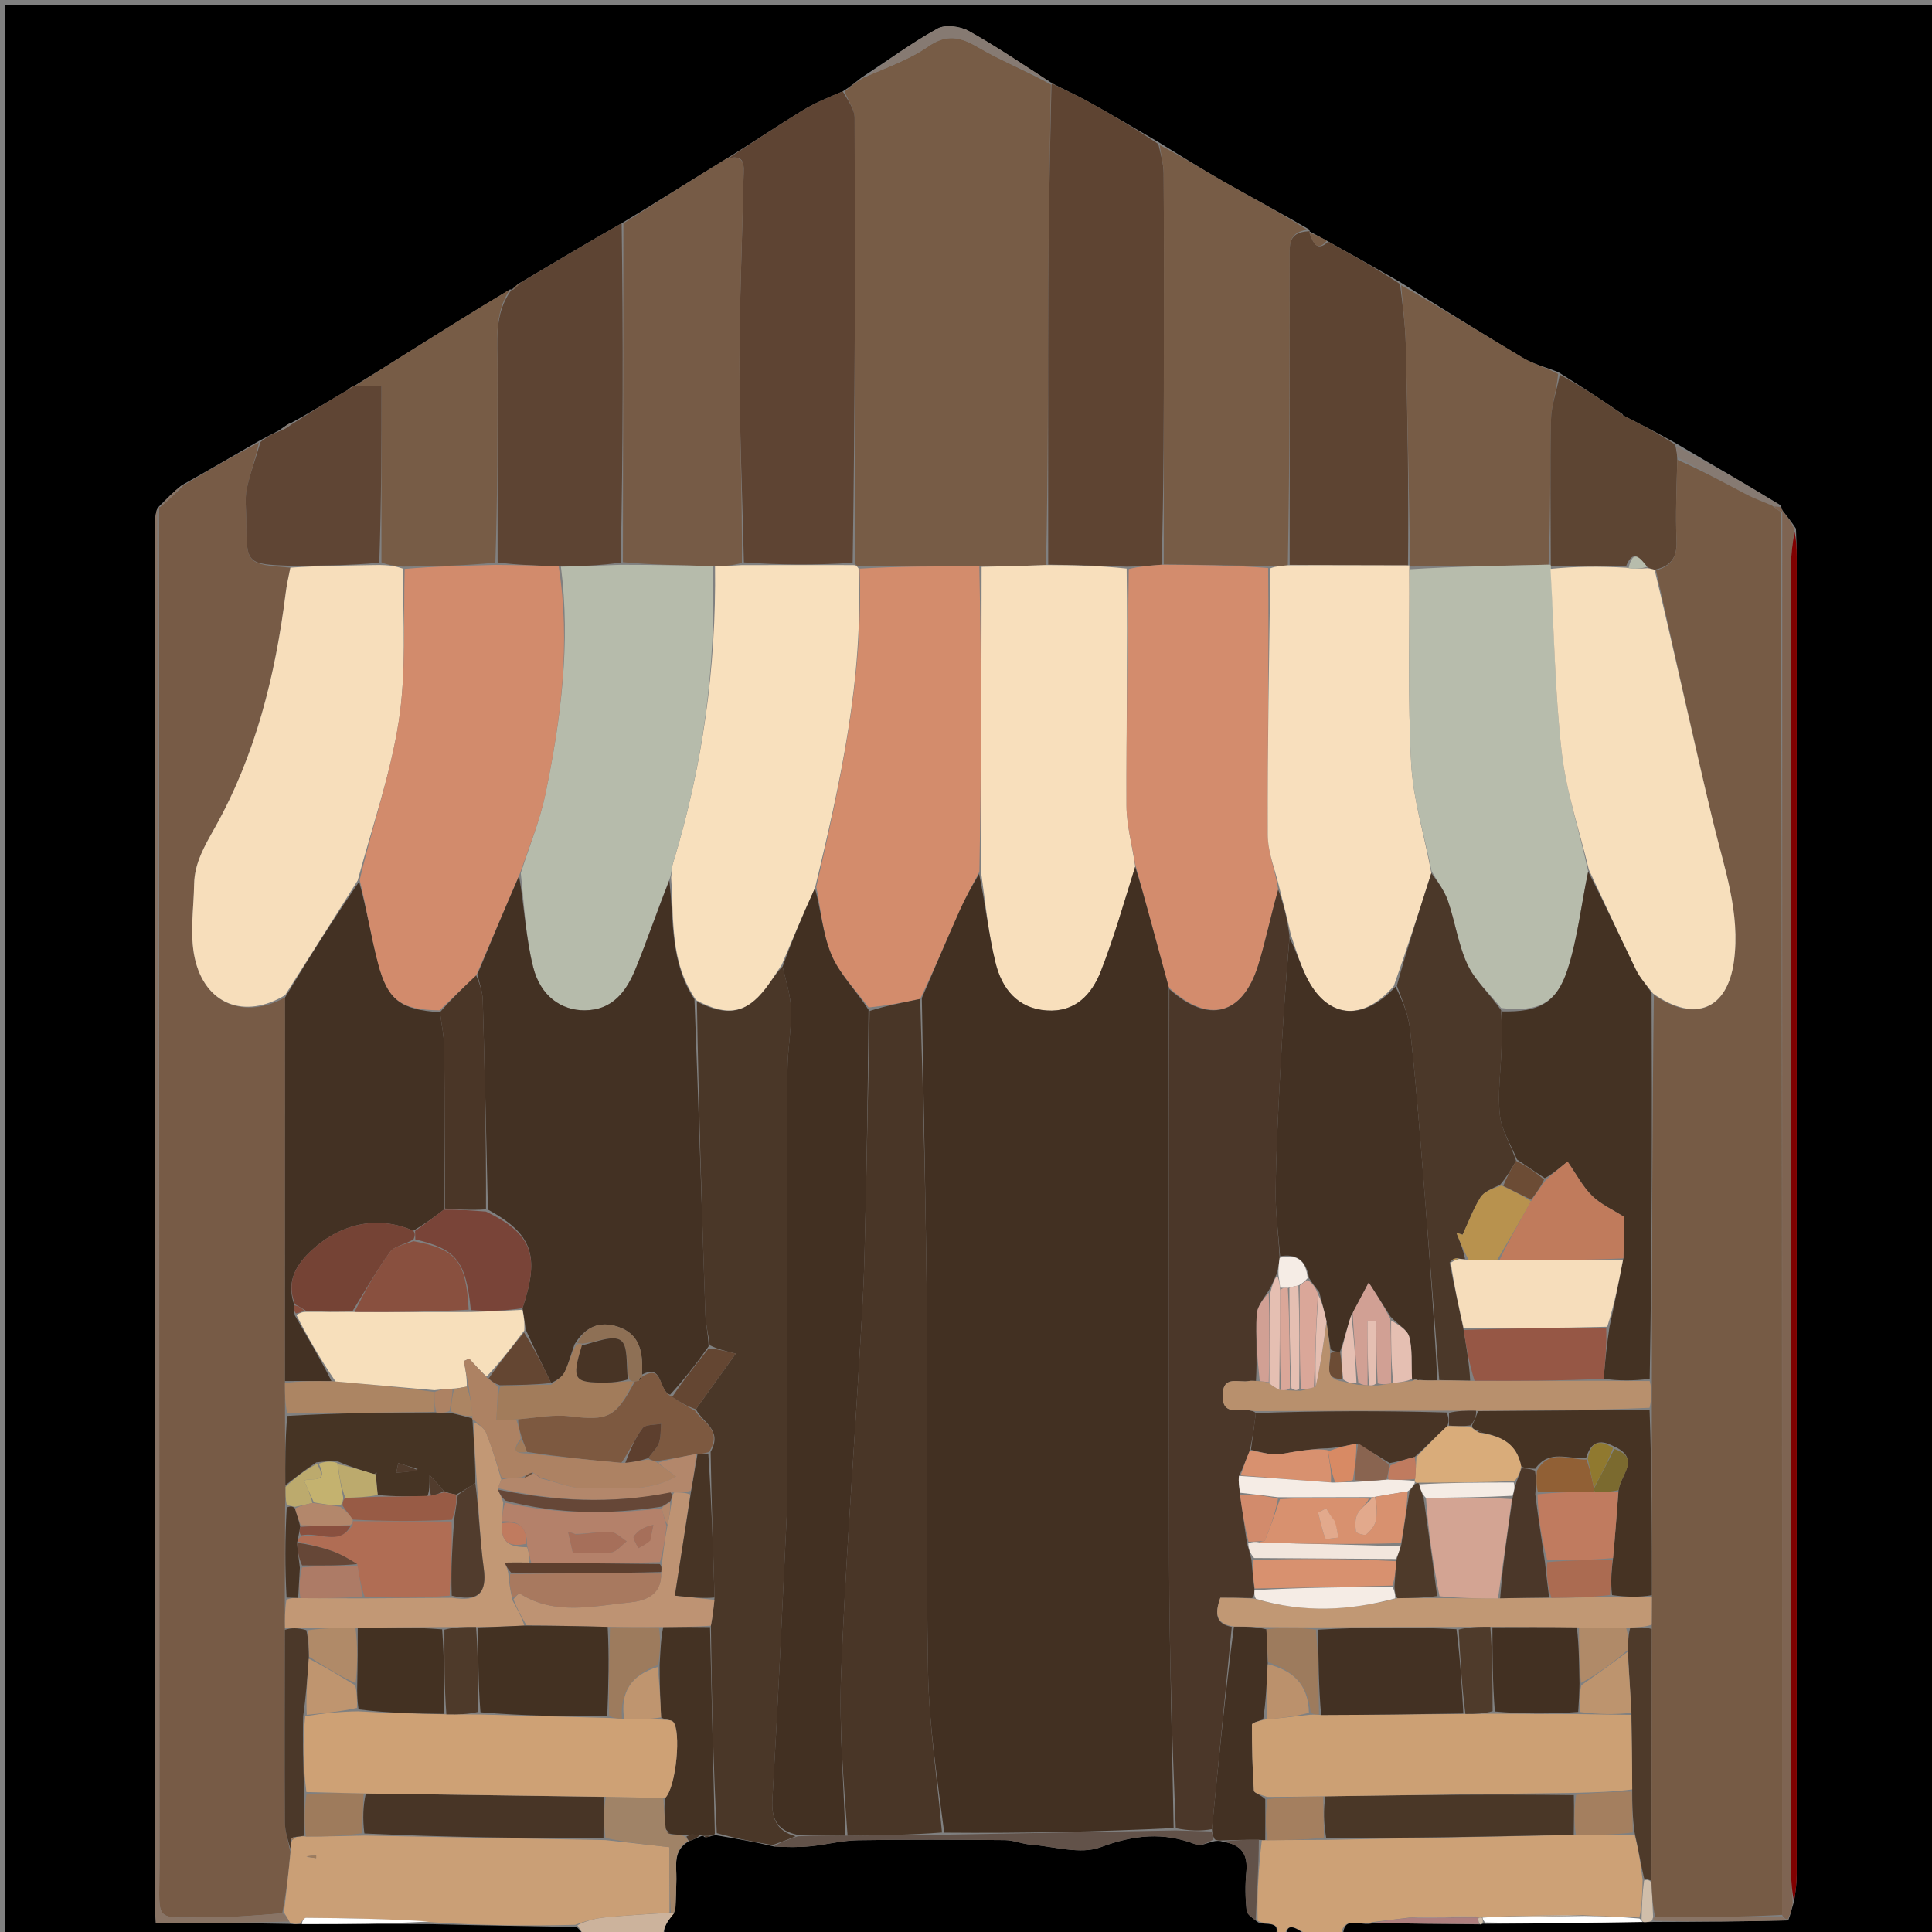 <svg version="1.1" id="Layer_1" xmlns="http://www.w3.org/2000/svg" xmlns:xlink="http://www.w3.org/1999/xlink" x="0px" y="0px"
	 width="100%" viewBox="0 0 400 400" enable-background="new 0 0 400 400" xml:space="preserve">
<rect x="0" y="0" width="400" height="400" fill="#808080" stroke="none"/>
<path fill="#000000" opacity="1" stroke="none" 
	d="
M121,401 
	C81.012,401 41.024,401 1.018,401 
	C1.018,267.719 1.018,134.438 1.018,1.079 
	C134.24,1.079 267.481,1.079 400.861,1.079 
	C400.861,134.333 400.861,267.667 400.861,401 
	C360.246,401 319.591,401 278.062,400.74 
	C278.216,396.205 281.876,399.1 284.43,398.108 
	C291.954,398.292 299.104,398.327 306.458,398.42 
	C306.663,398.478 306.981,398.19 307.435,398.323 
	C318.603,398.275 329.319,398.093 340.357,397.955 
	C341.11,397.959 341.54,397.921 342.44,397.921 
	C351.92,397.899 360.932,397.838 370.24,397.599 
	C370.747,396.29 370.957,395.16 371.431,393.706 
	C371.796,391.562 371.986,389.741 371.986,387.92 
	C372.001,297.042 372,206.164 371.991,115.286 
	C371.991,113.458 371.883,111.629 371.833,109.451 
	C370.929,108.033 370.016,106.964 369.031,105.66 
	C368.96,105.424 368.753,104.977 368.723,104.647 
	C361.482,100.218 354.272,96.119 346.858,91.711 
	C343.105,89.597 339.556,87.792 336.015,86 
	C336.023,86.013 336.051,86.032 335.883,85.717 
	C331.464,82.663 327.212,79.924 322.612,77.041 
	C319.957,75.993 317.475,75.386 315.375,74.136 
	C306.883,69.079 298.509,63.825 289.865,58.395 
	C284.756,55.444 279.874,52.741 274.716,49.843 
	C273.317,49.068 272.193,48.488 271.115,47.908 
	C271.161,47.909 271.188,47.821 271.039,47.5 
	C265.132,44.048 259.329,40.997 253.631,37.761 
	C249.042,35.156 244.579,32.328 239.797,29.386 
	C234.808,26.461 230.11,23.698 225.345,21.055 
	C222.918,19.709 220.371,18.577 217.729,17.186 
	C211.938,13.449 206.411,9.667 200.586,6.42 
	C198.819,5.436 195.728,5.025 194.104,5.918 
	C188.754,8.858 183.799,12.516 178.37,16.055 
	C176.985,17.129 175.921,18.048 174.473,18.921 
	C171.408,20.208 168.612,21.353 166.071,22.912 
	C160.886,26.093 155.839,29.497 150.376,32.872 
	C143.035,37.369 136.053,41.801 128.708,46.221 
	C121.48,50.32 114.616,54.432 107.479,58.665 
	C106.78,59.175 106.355,59.563 105.964,59.957 
	C105.998,59.963 105.956,59.908 105.584,59.926 
	C98.248,64.317 91.282,68.688 84.318,73.065 
	C80.72,75.326 77.128,77.596 73.381,79.875 
	C73.228,79.889 72.983,80.072 72.741,80.141 
	C72.292,80.471 72.086,80.731 71.512,81.017 
	C67.542,83.321 63.939,85.6 60.228,87.585 
	C59.442,87.861 58.764,88.431 57.767,89.104 
	C56.286,89.864 55.123,90.522 53.638,91.284 
	C48.204,94.413 43.092,97.439 37.652,100.45 
	C35.829,101.923 34.335,103.41 32.855,104.933 
	C32.868,104.968 32.938,104.943 32.567,105.17 
	C32.129,106.725 32.002,108.052 32.002,109.379 
	C31.996,204.014 31.998,298.649 32.012,393.285 
	C32.013,394.731 32.163,396.178 32.272,398.139 
	C41.699,398.139 50.827,398.139 60.106,398.337 
	C60.857,398.445 61.458,398.356 62.513,398.366 
	C71.64,398.389 80.313,398.313 89.366,398.385 
	C99.482,398.653 109.217,398.772 119.402,398.977 
	C120.234,399.709 120.617,400.355 121,401 
z"/>
<path fill="#000000" opacity="1" stroke="none" 
	d="
M264,401 
	C222.312,401 180.625,401 137.876,401 
	C137.223,400.041 137.553,399.039 138.062,398.139 
	C138.509,397.347 139.158,396.669 139.819,395.499 
	C139.959,393.066 139.999,391.075 140.038,389.084 
	C140.094,386.21 139.253,383.06 142.771,381.15 
	C143.742,380.802 144.42,380.467 145.252,380.128 
	C145.406,380.123 145.713,380.117 145.862,380.354 
	C146.436,380.433 146.863,380.275 147.468,380.083 
	C147.647,380.049 148.001,379.958 148.414,380.002 
	C152.526,380.7 156.226,381.355 160.217,382.292 
	C162.973,382.472 165.448,382.486 167.898,382.241 
	C171.129,381.917 174.335,381.062 177.561,381.009 
	C187.74,380.841 197.923,380.894 208.104,380.983 
	C209.861,380.998 211.601,381.769 213.371,381.906 
	C218.236,382.283 223.674,384.013 227.857,382.452 
	C234.728,379.889 240.918,379.247 247.658,381.904 
	C248.632,382.288 250.085,381.462 251.581,381.181 
	C252.197,381.127 252.548,381.087 253.176,381.309 
	C257.179,381.929 258.382,384.052 258.037,387.63 
	C257.784,390.25 257.824,392.932 258.091,395.55 
	C258.179,396.408 259.391,397.151 260.498,398.023 
	C262.267,398.717 265.33,397.515 264,401 
z"/>
<path fill="#CDA176" opacity="1" stroke="none" 
	d="
M264.333,401 
	C265.33,397.515 262.267,398.717 260.374,397.661 
	C260.232,391.813 260.622,386.404 261.248,381.009 
	C261.483,381.023 261.952,380.968 262.417,380.999 
	C266.639,380.983 270.397,380.935 274.612,380.935 
	C291.987,380.611 308.906,380.24 326.281,379.909 
	C330.509,379.911 334.281,379.874 338.444,379.958 
	C339.256,382.987 339.676,385.893 340.086,389.261 
	C340.009,392.174 339.942,394.624 339.429,396.994 
	C335.334,396.837 331.686,396.762 327.667,396.512 
	C321.518,396.491 315.74,396.643 309.587,396.826 
	C308.462,396.913 307.712,396.97 306.72,397.018 
	C306.477,397.009 305.994,397.057 305.978,397.051 
	C305.963,397.046 305.96,397.013 305.622,396.788 
	C300.895,396.701 296.505,396.84 291.685,397.028 
	C288.855,397.372 286.455,397.666 284.055,397.96 
	C281.876,399.1 278.216,396.205 277.593,400.74 
	C275.629,401 273.259,401 270.815,400.694 
	C267.522,398.337 266.21,398.506 266,401 
	C265.556,401 265.111,401 264.333,401 
z"/>
<path fill="#CCB39C" opacity="1" stroke="none" 
	d="
M139.718,395.94 
	C139.158,396.669 138.509,397.347 138.062,398.139 
	C137.553,399.039 137.223,400.041 137.408,401 
	C132.645,401 127.29,401 121.468,401 
	C120.617,400.355 120.234,399.709 119.54,398.602 
	C121.203,397.745 123.162,397.183 125.156,396.989 
	C129.632,396.552 134.126,396.298 138.891,395.998 
	C139.353,395.998 139.535,395.969 139.718,395.94 
z"/>
<path fill="#000000" opacity="1" stroke="none" 
	d="
M266.4,401 
	C266.21,398.506 267.522,398.337 270.371,400.694 
	C268.933,401 267.867,401 266.4,401 
z"/>
<path fill="#775B46" opacity="1" stroke="none" 
	d="
M37.98,100.465 
	C43.092,97.439 48.204,94.413 53.597,91.643 
	C52.919,95.023 51.738,98.101 51.08,101.288 
	C50.656,103.34 51,105.551 51.003,107.69 
	C51.014,116.802 51.015,116.802 60.121,117.531 
	C59.703,119.548 59.349,121.177 59.143,122.826 
	C57.019,139.822 52.934,156.28 44.517,171.31 
	C42.387,175.112 40.271,178.646 40.195,183.046 
	C40.106,188.154 39.259,193.458 40.319,198.334 
	C42.421,208.001 50.68,211.076 59.016,206.51 
	C59.012,233.293 59.007,259.61 58.994,286.355 
	C58.998,288.732 59.01,290.682 59.004,293.123 
	C59.018,298.246 59.051,302.879 59.122,307.841 
	C59.126,309.305 59.092,310.438 59.031,312.065 
	C58.999,318.625 58.995,324.691 58.963,331.2 
	C58.957,333.417 58.98,335.19 58.987,337.435 
	C58.961,351.048 58.907,364.191 58.992,377.333 
	C59.004,379.244 59.68,381.15 60.123,383.492 
	C59.729,387.934 59.259,391.943 58.433,396.14 
	C53.277,396.549 48.476,396.967 43.677,396.955 
	C31.513,396.924 33.028,398.519 33.02,386.403 
	C32.965,292.583 32.959,198.763 32.938,104.943 
	C32.938,104.943 32.868,104.968 33.217,104.931 
	C35.037,103.417 36.508,101.941 37.98,100.465 
z"/>
<path fill="#775C46" opacity="1" stroke="none" 
	d="
M174.857,18.966 
	C175.921,18.048 176.985,17.129 178.719,16.105 
	C183.663,13.928 188.269,12.335 192.118,9.655 
	C195.985,6.963 198.814,7.623 202.501,9.787 
	C207.305,12.605 212.543,14.683 217.584,17.507 
	C217.389,31.497 217.106,45.059 217.043,58.622 
	C216.952,78.045 217.021,97.469 216.565,116.986 
	C211.817,117.172 207.524,117.264 202.754,117.278 
	C194.162,117.229 186.048,117.258 177.688,117.218 
	C177.29,117.072 177.137,116.996 176.993,116.456 
	C177.011,85.473 177.058,54.954 176.938,24.435 
	C176.931,22.609 175.582,20.789 174.857,18.966 
z"/>
<path fill="#5E4432" opacity="1" stroke="none" 
	d="
M217.022,116.892 
	C217.021,97.469 216.952,78.045 217.043,58.622 
	C217.106,45.059 217.389,31.497 217.689,17.547 
	C217.805,17.159 217.879,17.348 217.879,17.348 
	C220.371,18.577 222.918,19.709 225.345,21.055 
	C230.11,23.698 234.808,26.461 239.827,29.824 
	C240.4,32.27 240.909,34.064 240.921,35.862 
	C240.999,46.928 240.967,57.996 240.965,69.064 
	C240.963,84.994 240.955,100.924 240.504,116.924 
	C237.954,117.137 235.848,117.28 233.301,117.327 
	C227.58,117.117 222.301,117.005 217.022,116.892 
z"/>
<path fill="#5E4433" opacity="1" stroke="none" 
	d="
M174.473,18.921 
	C175.582,20.789 176.931,22.609 176.938,24.435 
	C177.058,54.954 177.011,85.473 176.531,116.534 
	C168.713,117.02 161.366,116.964 154.019,116.446 
	C153.69,102.58 153.116,89.177 153.103,75.774 
	C153.091,62.703 153.673,49.632 153.944,36.56 
	C153.987,34.47 154.418,31.816 150.736,32.808 
	C155.839,29.497 160.886,26.093 166.071,22.912 
	C168.612,21.353 171.408,20.208 174.473,18.921 
z"/>
<path fill="#775C46" opacity="1" stroke="none" 
	d="
M240.949,116.854 
	C240.955,100.924 240.963,84.994 240.965,69.064 
	C240.967,57.996 240.999,46.928 240.921,35.862 
	C240.909,34.064 240.4,32.27 240.09,30.036 
	C244.579,32.328 249.042,35.156 253.631,37.761 
	C259.329,40.997 265.132,44.048 270.625,47.573 
	C266.617,48.142 267.023,50.887 267.022,53.369 
	C267.017,74.561 267.016,95.753 266.63,117.039 
	C265.191,117.178 264.135,117.222 262.61,117.202 
	C255.077,117.043 248.013,116.949 240.949,116.854 
z"/>
<path fill="#765B46" opacity="1" stroke="none" 
	d="
M150.376,32.872 
	C154.418,31.816 153.987,34.47 153.944,36.56 
	C153.673,49.632 153.091,62.703 153.103,75.774 
	C153.116,89.177 153.69,102.58 153.599,116.538 
	C151.467,117.153 149.753,117.213 147.577,117.198 
	C141.064,117.034 135.013,116.946 128.963,116.399 
	C128.999,92.704 129.035,69.469 129.071,46.234 
	C136.053,41.801 143.035,37.369 150.376,32.872 
z"/>
<path fill="#5D4433" opacity="1" stroke="none" 
	d="
M128.708,46.221 
	C129.035,69.469 128.999,92.704 128.509,116.476 
	C124.08,117.119 120.106,117.224 115.664,117.253 
	C111.142,117.085 107.088,116.995 103.027,116.443 
	C103.017,102.844 102.996,89.707 103.014,76.571 
	C103.023,70.852 102.187,64.969 105.956,59.908 
	C105.956,59.908 105.998,59.963 106.243,59.972 
	C106.909,59.502 107.33,59.023 107.751,58.544 
	C114.616,54.432 121.48,50.32 128.708,46.221 
z"/>
<path fill="#5D4432" opacity="1" stroke="none" 
	d="
M267.013,116.945 
	C267.016,95.753 267.017,74.561 267.022,53.369 
	C267.023,50.887 266.617,48.142 270.774,47.894 
	C271.188,47.821 271.161,47.909 271.133,48.23 
	C271.912,50.327 272.686,52.186 274.992,50.038 
	C279.874,52.741 284.756,55.444 289.864,58.801 
	C290.42,63.372 290.949,67.286 291.047,71.21 
	C291.429,86.475 291.674,101.744 291.506,117.062 
	C283.033,117.057 275.023,117.001 267.013,116.945 
z"/>
<path fill="#775C46" opacity="1" stroke="none" 
	d="
M291.969,117.012 
	C291.674,101.744 291.429,86.475 291.047,71.21 
	C290.949,67.286 290.42,63.372 290.09,59.049 
	C298.509,63.825 306.883,69.079 315.375,74.136 
	C317.475,75.386 319.957,75.993 322.591,77.419 
	C322.288,80.949 321.179,83.946 321.113,86.966 
	C320.897,96.912 321.059,106.867 320.609,116.912 
	C310.694,117.146 301.245,117.286 291.759,117.29 
	C291.723,117.153 291.969,117.012 291.969,117.012 
z"/>
<path fill="#CA9F76" opacity="1" stroke="none" 
	d="
M58.79,395.952 
	C59.259,391.943 59.729,387.934 60.187,383.166 
	C60.222,381.965 60.27,381.525 60.471,380.994 
	C60.82,380.76 60.974,380.581 61.411,380.333 
	C62.165,380.223 62.593,380.147 63.326,380.232 
	C67.427,380.258 71.222,380.123 75.482,380.042 
	C92.27,380.377 108.593,380.657 125.339,380.979 
	C129.674,381.453 133.587,381.885 138.612,382.44 
	C138.612,386.851 138.612,391.41 138.612,395.97 
	C134.126,396.298 129.632,396.552 125.156,396.989 
	C123.162,397.183 121.203,397.745 119.091,398.516 
	C109.217,398.772 99.482,398.653 89.195,397.977 
	C80.218,397.284 71.792,397.13 63.365,397.067 
	C62.933,397.064 62.494,397.848 62.059,398.266 
	C61.458,398.356 60.857,398.445 60.022,398.03 
	C59.456,397.001 59.123,396.476 58.79,395.952 
M63.412,384.449 
	C64.093,384.536 64.774,384.624 65.455,384.712 
	C65.458,384.536 65.46,384.361 65.462,384.186 
	C64.88,384.186 64.298,384.186 63.412,384.449 
z"/>
<path fill="#775C46" opacity="1" stroke="none" 
	d="
M105.584,59.926 
	C102.187,64.969 103.023,70.852 103.014,76.571 
	C102.996,89.707 103.017,102.844 102.559,116.5 
	C95.976,117.139 89.856,117.259 83.342,117.314 
	C81.624,117.127 80.301,117.006 78.973,116.424 
	C78.969,103.911 78.969,91.86 78.969,79.862 
	C76.486,79.862 75.01,79.862 73.533,79.862 
	C77.128,77.596 80.72,75.326 84.318,73.065 
	C91.282,68.688 98.248,64.317 105.584,59.926 
z"/>
<path fill="#5F4534" opacity="1" stroke="none" 
	d="
M73.381,79.875 
	C75.01,79.862 76.486,79.862 78.969,79.862 
	C78.969,91.86 78.969,103.911 78.521,116.512 
	C72.134,117.092 66.194,117.122 60.254,117.153 
	C51.015,116.802 51.014,116.802 51.003,107.69 
	C51,105.551 50.656,103.34 51.08,101.288 
	C51.738,98.101 52.919,95.023 53.919,91.539 
	C55.123,90.522 56.286,89.864 57.999,89.209 
	C59.144,88.767 59.74,88.323 60.336,87.878 
	C63.939,85.6 67.542,83.321 71.711,80.881 
	C72.547,80.541 72.782,80.325 72.983,80.072 
	C72.983,80.072 73.228,79.889 73.381,79.875 
z"/>
<path fill="#5D4533" opacity="1" stroke="none" 
	d="
M321.076,116.819 
	C321.059,106.867 320.897,96.912 321.113,86.966 
	C321.179,83.946 322.288,80.949 322.94,77.563 
	C327.212,79.924 331.464,82.663 335.821,85.738 
	C335.927,86.074 336.007,85.987 336.007,85.987 
	C339.556,87.792 343.105,89.597 346.824,92.05 
	C347.113,93.363 347.232,94.029 347.262,95.188 
	C347.127,101.105 346.873,106.538 347.109,111.949 
	C347.257,115.338 346.024,117.248 342.57,117.957 
	C341.894,117.778 341.499,117.712 341.013,117.345 
	C339.506,115.431 338.077,113.641 336.644,117.263 
	C331.111,117.223 326.042,117.283 321.058,117.223 
	C321.144,117.104 321.076,116.819 321.076,116.819 
z"/>
<path fill="#7E6452" opacity="1" stroke="none" 
	d="
M371.167,394.03 
	C370.957,395.16 370.747,396.29 370.097,397.43 
	C369.448,397.229 369.212,397.053 368.963,396.454 
	C368.973,299.34 368.969,202.686 368.999,105.997 
	C369.034,105.964 369.102,105.896 369.102,105.896 
	C370.016,106.964 370.929,108.033 371.547,109.781 
	C371.104,112.607 370.829,114.753 370.828,116.899 
	C370.809,207.12 370.811,297.342 370.83,387.563 
	C370.83,389.718 371.05,391.874 371.167,394.03 
z"/>
<path fill="#897465" opacity="1" stroke="none" 
	d="
M58.433,396.14 
	C59.123,396.476 59.456,397.001 59.872,397.832 
	C50.827,398.139 41.699,398.139 32.272,398.139 
	C32.163,396.178 32.013,394.731 32.012,393.285 
	C31.998,298.649 31.996,204.014 32.002,109.379 
	C32.002,108.052 32.129,106.725 32.567,105.17 
	C32.959,198.763 32.965,292.583 33.02,386.403 
	C33.028,398.519 31.513,396.924 43.677,396.955 
	C48.476,396.967 53.277,396.549 58.433,396.14 
z"/>
<path fill="#800000" opacity="1" stroke="none" 
	d="
M371.431,393.706 
	C371.05,391.874 370.83,389.718 370.83,387.563 
	C370.811,297.342 370.809,207.12 370.828,116.899 
	C370.829,114.753 371.104,112.607 371.538,110.13 
	C371.883,111.629 371.991,113.458 371.991,115.286 
	C372,206.164 372.001,297.042 371.986,387.92 
	C371.986,389.741 371.796,391.562 371.431,393.706 
z"/>
<path fill="#867A72" opacity="1" stroke="none" 
	d="
M217.729,17.186 
	C217.879,17.348 217.805,17.159 217.699,17.119 
	C212.543,14.683 207.305,12.605 202.501,9.787 
	C198.814,7.623 195.985,6.963 192.118,9.655 
	C188.269,12.335 183.663,13.928 179.04,15.948 
	C183.799,12.516 188.754,8.858 194.104,5.918 
	C195.728,5.025 198.819,5.436 200.586,6.42 
	C206.411,9.667 211.938,13.449 217.729,17.186 
z"/>
<path fill="#867A72" opacity="1" stroke="none" 
	d="
M347.352,94.695 
	C347.232,94.029 347.113,93.363 347.028,92.359 
	C354.272,96.119 361.482,100.218 368.475,104.611 
	C367.928,104.849 367.596,104.839 366.939,104.696 
	C364.958,103.819 363.241,103.24 361.657,102.408 
	C356.861,99.889 352.116,97.273 347.352,94.695 
z"/>
<path fill="#AE7F7F" opacity="1" stroke="none" 
	d="
M284.43,398.108 
	C286.455,397.666 288.855,397.372 292.136,397.05 
	C297.331,397.019 301.645,397.016 305.96,397.013 
	C305.96,397.013 305.963,397.046 306.038,397.379 
	C306.16,397.928 306.207,398.145 306.254,398.362 
	C299.104,398.327 291.954,398.292 284.43,398.108 
z"/>
<path fill="#FFFFFF" opacity="1" stroke="none" 
	d="
M306.963,397.027 
	C307.712,396.97 308.462,396.913 310.052,396.908 
	C316.607,396.868 322.323,396.777 328.038,396.686 
	C331.686,396.762 335.334,396.837 339.424,397.212 
	C339.866,397.512 340.034,397.911 340.034,397.911 
	C329.319,398.093 318.603,398.275 307.449,398.032 
	C306.995,397.415 306.979,397.221 306.963,397.027 
z"/>
<path fill="#897465" opacity="1" stroke="none" 
	d="
M368.95,396.913 
	C369.212,397.053 369.448,397.229 369.8,397.608 
	C360.932,397.838 351.92,397.899 342.509,397.676 
	C342.159,397.231 342.209,397.069 342.71,396.934 
	C351.757,396.945 360.353,396.929 368.95,396.913 
z"/>
<path fill="#FFFFFF" opacity="1" stroke="none" 
	d="
M62.513,398.366 
	C62.494,397.848 62.933,397.064 63.365,397.067 
	C71.792,397.13 80.218,397.284 88.815,397.828 
	C80.313,398.313 71.64,398.389 62.513,398.366 
z"/>
<path fill="#D0BEAA" opacity="1" stroke="none" 
	d="
M342.26,396.907 
	C342.209,397.069 342.159,397.231 342.04,397.637 
	C341.54,397.921 341.11,397.959 340.357,397.955 
	C340.034,397.911 339.866,397.512 339.871,397.293 
	C339.942,394.624 340.009,392.174 340.389,389.36 
	C341.108,389.127 341.514,389.256 341.929,389.799 
	C342.045,392.444 342.152,394.675 342.26,396.907 
z"/>
<path fill="#897465" opacity="1" stroke="none" 
	d="
M37.652,100.45 
	C36.508,101.941 35.037,103.417 33.203,104.896 
	C34.335,103.41 35.829,101.923 37.652,100.45 
z"/>
<path fill="#775C46" opacity="1" stroke="none" 
	d="
M274.716,49.843 
	C272.686,52.186 271.912,50.327 271.087,48.23 
	C272.193,48.488 273.317,49.068 274.716,49.843 
z"/>
<path fill="#867A72" opacity="1" stroke="none" 
	d="
M60.228,87.585 
	C59.74,88.323 59.144,88.767 58.317,89.106 
	C58.764,88.431 59.442,87.861 60.228,87.585 
z"/>
<path fill="#775C46" opacity="1" stroke="none" 
	d="
M107.479,58.665 
	C107.33,59.023 106.909,59.502 106.209,59.966 
	C106.355,59.563 106.78,59.175 107.479,58.665 
z"/>
<path fill="#7E6452" opacity="1" stroke="none" 
	d="
M367.263,104.877 
	C367.596,104.839 367.928,104.849 368.506,104.942 
	C368.753,104.977 368.96,105.424 369.031,105.66 
	C369.102,105.896 369.034,105.964 368.733,105.935 
	C368.042,105.563 367.653,105.22 367.263,104.877 
z"/>
<path fill="#D0BEAA" opacity="1" stroke="none" 
	d="
M306.72,397.018 
	C306.979,397.221 306.995,397.415 306.996,397.899 
	C306.981,398.19 306.663,398.478 306.458,398.42 
	C306.207,398.145 306.16,397.928 306.053,397.384 
	C305.994,397.057 306.477,397.009 306.72,397.018 
z"/>
<path fill="#775C46" opacity="1" stroke="none" 
	d="
M72.741,80.141 
	C72.782,80.325 72.547,80.541 72.078,80.856 
	C72.086,80.731 72.292,80.471 72.741,80.141 
z"/>
<path fill="#4A3728" opacity="1" stroke="none" 
	d="
M159.926,382.01 
	C156.226,381.355 152.526,380.7 148.412,379.537 
	C147.664,364.978 147.332,350.928 147.185,336.574 
	C147.554,334.592 147.738,332.913 147.94,330.748 
	C147.628,320.48 147.298,310.697 147.128,300.588 
	C149.657,296.076 145.54,294.582 144.077,291.777 
	C146.876,287.854 149.482,284.22 152.329,280.252 
	C150.079,279.698 148.528,279.316 146.951,278.519 
	C146.62,276.141 146.109,274.187 146.042,272.217 
	C145.305,250.555 144.637,228.891 144.29,207.388 
	C150.643,210.573 154.506,209.79 158.503,204.633 
	C159.711,203.074 160.742,201.378 162.035,200.1 
	C162.771,203.338 163.729,206.211 163.787,209.102 
	C163.871,213.226 163.052,217.363 163.04,221.496 
	C162.963,248.785 163.003,276.075 162.995,303.365 
	C162.994,306.858 163.051,310.357 162.885,313.845 
	C161.956,333.395 161.068,352.949 159.918,372.487 
	C159.674,376.642 160.878,379.087 164.722,380.187 
	C162.959,380.95 161.443,381.48 159.926,382.01 
z"/>
<path fill="#443223" opacity="1" stroke="none" 
	d="
M147,336.878 
	C147.332,350.928 147.664,364.978 147.999,379.493 
	C148.001,379.958 147.647,380.049 147.073,380.061 
	C146.237,380.088 145.975,380.102 145.713,380.117 
	C145.713,380.117 145.406,380.123 145.039,379.921 
	C143.796,379.778 142.919,379.836 141.658,379.868 
	C140.505,379.852 139.736,379.863 138.807,379.696 
	C138.415,379.296 138.155,379.11 137.781,378.6 
	C137.573,376.264 137.454,374.291 137.728,372.234 
	C140.034,369.954 141.06,358.152 139.343,356.47 
	C138.861,355.998 137.767,356.152 136.875,355.566 
	C136.682,351.788 136.569,348.462 136.572,344.694 
	C136.744,341.809 136.799,339.366 137.314,336.856 
	C140.849,336.819 143.924,336.848 147,336.878 
z"/>
<path fill="#433123" opacity="1" stroke="none" 
	d="
M261.952,380.968 
	C261.952,380.968 261.483,381.023 260.869,380.925 
	C257.802,380.9 255.351,380.974 252.899,381.048 
	C252.548,381.087 252.197,381.127 251.512,380.846 
	C251.081,380.079 250.982,379.634 250.916,378.72 
	C252.309,364.447 253.67,350.642 255.474,336.758 
	C258.016,336.749 260.116,336.818 262.202,337.343 
	C262.308,339.905 262.426,342.011 262.466,344.563 
	C262.242,348.665 262.097,352.322 261.526,355.991 
	C260.438,356.36 259.202,356.715 259.202,357.07 
	C259.199,361.628 259.3,366.191 259.605,370.736 
	C259.638,371.226 261.111,371.618 261.956,372.5 
	C261.981,375.618 261.966,378.293 261.952,380.968 
z"/>
<path fill="#625249" opacity="1" stroke="none" 
	d="
M250.884,379.188 
	C250.982,379.634 251.081,380.079 251.248,380.86 
	C250.085,381.462 248.632,382.288 247.658,381.904 
	C240.918,379.247 234.728,379.889 227.857,382.452 
	C223.674,384.013 218.236,382.283 213.371,381.906 
	C211.601,381.769 209.861,380.998 208.104,380.983 
	C197.923,380.894 187.74,380.841 177.561,381.009 
	C174.335,381.062 171.129,381.917 167.898,382.241 
	C165.448,382.486 162.973,382.472 160.217,382.292 
	C161.443,381.48 162.959,380.95 165.18,380.187 
	C168.929,379.985 171.972,380.016 175.482,380.053 
	C182.312,379.979 188.675,379.901 195.503,379.854 
	C211.64,379.572 227.312,379.258 243.425,378.973 
	C246.206,379.064 248.545,379.126 250.884,379.188 
z"/>
<path fill="#A08367" opacity="1" stroke="none" 
	d="
M138.967,379.874 
	C139.736,379.863 140.505,379.852 141.753,380.19 
	C142.315,380.747 142.397,380.956 142.48,381.164 
	C139.253,383.06 140.094,386.21 140.038,389.084 
	C139.999,391.075 139.959,393.066 139.819,395.499 
	C139.535,395.969 139.353,395.998 138.891,395.998 
	C138.612,391.41 138.612,386.851 138.612,382.44 
	C133.587,381.885 129.674,381.453 125.367,380.535 
	C124.975,377.375 124.977,374.7 125.445,372.005 
	C129.718,372.096 133.526,372.207 137.334,372.319 
	C137.454,374.291 137.573,376.264 137.869,378.849 
	C138.353,379.598 138.66,379.736 138.967,379.874 
z"/>
<path fill="#625249" opacity="1" stroke="none" 
	d="
M253.176,381.309 
	C255.351,380.974 257.802,380.9 260.633,380.911 
	C260.622,386.404 260.232,391.813 259.965,397.584 
	C259.391,397.151 258.179,396.408 258.091,395.55 
	C257.824,392.932 257.784,390.25 258.037,387.63 
	C258.382,384.052 257.179,381.929 253.176,381.309 
z"/>
<path fill="#4A3728" opacity="1" stroke="none" 
	d="
M142.771,381.15 
	C142.397,380.956 142.315,380.747 142.137,380.217 
	C142.919,379.836 143.796,379.778 144.886,379.926 
	C144.42,380.467 143.742,380.802 142.771,381.15 
z"/>
<path fill="#4A3728" opacity="1" stroke="none" 
	d="
M145.862,380.354 
	C145.975,380.102 146.237,380.088 146.894,380.095 
	C146.863,380.275 146.436,380.433 145.862,380.354 
z"/>
<path fill="#4A3727" opacity="1" stroke="none" 
	d="
M325.824,379.869 
	C308.906,380.24 291.987,380.611 274.571,380.494 
	C274.036,377.329 273.999,374.653 274.407,371.905 
	C291.815,371.636 308.778,371.437 325.841,371.661 
	C325.902,374.679 325.863,377.274 325.824,379.869 
z"/>
<path fill="#4E3A2A" opacity="1" stroke="none" 
	d="
M341.92,389.385 
	C341.514,389.256 341.108,389.127 340.399,388.898 
	C339.676,385.893 339.256,382.987 338.448,379.518 
	C337.99,376.281 337.92,373.607 337.93,370.477 
	C337.921,365.027 337.83,360.033 337.77,354.606 
	C337.523,350.117 337.246,346.062 337.029,341.598 
	C337.104,339.814 337.118,338.439 337.532,336.999 
	C339.279,336.888 340.626,336.843 341.99,337.279 
	C341.978,354.968 341.949,372.177 341.92,389.385 
z"/>
<path fill="#A47F5F" opacity="1" stroke="none" 
	d="
M337.849,370.933 
	C337.92,373.607 337.99,376.281 338.056,379.395 
	C334.281,379.874 330.509,379.911 326.281,379.909 
	C325.863,377.274 325.902,374.679 326.316,371.609 
	C330.411,371.068 334.13,371 337.849,370.933 
z"/>
<path fill="#A47F5F" opacity="1" stroke="none" 
	d="
M273.962,371.977 
	C273.999,374.653 274.036,377.329 274.114,380.446 
	C270.397,380.935 266.639,380.983 262.417,380.999 
	C261.966,378.293 261.981,375.618 262.422,372.48 
	C266.552,372.003 270.257,371.99 273.962,371.977 
z"/>
<path fill="#D0BEAA" opacity="1" stroke="none" 
	d="
M327.667,396.512 
	C322.323,396.777 316.607,396.868 310.427,396.878 
	C315.74,396.643 321.518,396.491 327.667,396.512 
z"/>
<path fill="#D0BEAA" opacity="1" stroke="none" 
	d="
M305.622,396.788 
	C301.645,397.016 297.331,397.019 292.566,397 
	C296.505,396.84 300.895,396.701 305.622,396.788 
z"/>
<path fill="#F7DEBB" opacity="1" stroke="none" 
	d="
M60.121,117.531 
	C66.194,117.122 72.134,117.092 78.525,116.974 
	C80.301,117.006 81.624,117.127 83.391,117.728 
	C83.495,128.609 84.133,139.162 82.551,149.371 
	C80.841,160.401 77.056,171.109 74.056,182.296 
	C68.962,190.437 63.989,198.241 59.016,206.045 
	C50.68,211.076 42.421,208.001 40.319,198.334 
	C39.259,193.458 40.106,188.154 40.195,183.046 
	C40.271,178.646 42.387,175.112 44.517,171.31 
	C52.934,156.28 57.019,139.822 59.143,122.826 
	C59.349,121.177 59.703,119.548 60.121,117.531 
z"/>
<path fill="#433123" opacity="1" stroke="none" 
	d="
M59.016,206.51 
	C63.989,198.241 68.962,190.437 74.351,182.532 
	C75.916,188.108 76.811,193.852 78.278,199.446 
	C80.299,207.16 83.048,209.06 91.086,209.572 
	C91.452,212.26 91.941,214.55 91.965,216.845 
	C92.081,227.967 92.071,239.09 91.897,250.453 
	C89.772,252.083 87.855,253.472 85.572,254.812 
	C78.12,251.52 70.161,253.322 63.992,259.374 
	C60.883,262.424 59.367,265.751 60.945,270.244 
	C60.846,270.953 60.878,271.459 61.028,272.317 
	C63.794,277.106 66.443,281.543 68.633,285.946 
	C65.117,285.917 62.059,285.922 59.002,285.927 
	C59.007,259.61 59.012,233.293 59.016,206.51 
z"/>
<path fill="#463424" opacity="1" stroke="none" 
	d="
M59.083,307.511 
	C59.051,302.879 59.018,298.246 59.47,293.145 
	C69.962,292.555 79.968,292.435 90.344,292.439 
	C91.482,292.525 92.252,292.485 93.421,292.55 
	C95.159,292.968 96.496,293.282 97.783,293.687 
	C97.733,293.778 97.853,293.948 97.844,294.396 
	C98.137,298.889 98.439,302.933 98.406,307.062 
	C96.977,307.937 95.884,308.728 94.445,309.443 
	C93.403,309.233 92.706,309.101 91.87,308.686 
	C91.015,307.623 90.299,306.841 88.937,305.356 
	C88.937,307.585 88.937,308.641 88.49,309.745 
	C84.771,309.827 81.498,309.863 78.197,309.516 
	C78.034,307.852 77.899,306.571 77.868,305.223 
	C77.973,305.156 77.976,304.875 77.976,304.875 
	C77.976,304.875 77.659,305.199 77.301,305.155 
	C74.657,304.36 72.371,303.608 69.951,302.576 
	C68.495,302.446 67.174,302.596 65.491,302.768 
	C63.113,304.364 61.098,305.938 59.083,307.511 
M86.489,304.155 
	C85.145,303.742 83.802,303.33 82.458,302.917 
	C82.326,303.57 82.195,304.222 82.063,304.875 
	C83.553,304.809 85.043,304.744 86.489,304.155 
z"/>
<path fill="#C29875" opacity="1" stroke="none" 
	d="
M98.74,306.977 
	C98.439,302.933 98.137,298.889 98.184,294.497 
	C99.269,295.003 100.3,295.741 100.687,296.732 
	C101.886,299.799 102.841,302.961 103.795,306.341 
	C103.487,307.101 103.274,307.606 103.077,308.398 
	C103.473,309.324 103.855,309.963 104.187,311.038 
	C104.075,312.641 104.014,313.808 103.949,315.386 
	C103.549,319.696 105.904,320.291 109.145,320.345 
	C109.522,321.654 109.749,322.619 109.58,323.517 
	C107.621,323.473 106.058,323.498 104.495,323.522 
	C104.8,324.186 105.105,324.851 105.239,325.825 
	C105.378,327.753 105.689,329.373 106.092,331.302 
	C107.12,333.237 108.057,334.863 108.545,336.562 
	C105.061,336.736 102.026,336.837 98.561,336.854 
	C96.089,336.827 94.049,336.883 91.545,336.863 
	C85.41,336.87 79.739,336.951 73.604,337.017 
	C70.023,337.037 66.905,337.073 63.389,337.08 
	C61.662,337.022 60.333,336.993 59.003,336.964 
	C58.98,335.19 58.957,333.417 59.306,331.204 
	C60.363,330.787 61.048,330.809 62.215,330.878 
	C66.812,330.919 70.927,330.914 75.507,330.924 
	C81.709,330.894 87.445,330.848 93.613,330.806 
	C99.04,331.706 100.863,329.838 100.152,324.674 
	C99.345,318.821 99.183,312.88 98.74,306.977 
z"/>
<path fill="#AC8563" opacity="1" stroke="none" 
	d="
M89.974,292.314 
	C79.968,292.435 69.962,292.555 59.489,292.654 
	C59.01,290.682 58.998,288.732 58.994,286.355 
	C62.059,285.922 65.117,285.917 69.013,285.986 
	C76.556,286.651 83.26,287.241 89.972,288.211 
	C89.978,289.832 89.976,291.073 89.974,292.314 
z"/>
<path fill="#4B3829" opacity="1" stroke="none" 
	d="
M58.987,337.435 
	C60.333,336.993 61.662,337.022 63.42,337.499 
	C63.903,339.632 63.957,341.317 63.939,343.427 
	C63.606,347.579 63.345,351.306 62.77,355.32 
	C62.628,360.744 62.8,365.881 62.986,371.469 
	C63.007,374.637 63.014,377.354 63.022,380.071 
	C62.593,380.147 62.165,380.223 61.191,380.322 
	C60.329,380.498 60.219,380.745 60.317,381.084 
	C60.27,381.525 60.222,381.965 60.111,382.732 
	C59.68,381.15 59.004,379.244 58.992,377.333 
	C58.907,364.191 58.961,351.048 58.987,337.435 
z"/>
<path fill="#473425" opacity="1" stroke="none" 
	d="
M61.734,330.832 
	C61.048,330.809 60.363,330.787 59.335,330.76 
	C58.995,324.691 58.999,318.625 59.369,312.112 
	C60.18,311.766 60.624,311.867 61.084,312.314 
	C61.486,313.698 61.872,314.736 62.167,316.115 
	C62.003,316.919 61.931,317.381 61.772,318.159 
	C61.661,318.691 61.636,318.907 61.502,319.403 
	C61.628,321.169 61.863,322.654 62.086,324.561 
	C61.961,326.933 61.847,328.882 61.734,330.832 
z"/>
<path fill="#BCAA6D" opacity="1" stroke="none" 
	d="
M61.068,311.968 
	C60.624,311.867 60.18,311.766 59.397,311.618 
	C59.092,310.438 59.126,309.305 59.122,307.841 
	C61.098,305.938 63.113,304.364 65.636,303.078 
	C68.313,307.533 63.938,305.737 62.958,306.592 
	C63.714,308.26 64.347,309.655 64.667,311.175 
	C63.258,311.522 62.163,311.745 61.068,311.968 
z"/>
<path fill="#F8DFBC" opacity="1" stroke="none" 
	d="
M216.565,116.986 
	C222.301,117.005 227.58,117.117 233.26,117.72 
	C233.487,134.415 233.18,150.62 233.233,166.824 
	C233.247,170.897 234.415,174.966 235.036,179.431 
	C232.692,186.91 230.651,194.106 227.939,201.04 
	C226.045,205.883 222.632,209.629 216.682,209.207 
	C210.617,208.778 207.428,204.648 206.132,199.407 
	C204.625,193.314 204.023,186.997 203.086,180.325 
	C203.173,159.034 203.203,138.195 203.232,117.356 
	C207.524,117.264 211.817,117.172 216.565,116.986 
z"/>
<path fill="#F8E0BD" opacity="1" stroke="none" 
	d="
M161.854,199.744 
	C160.742,201.378 159.711,203.074 158.503,204.633 
	C154.506,209.79 150.643,210.573 144.122,207.067 
	C138.634,199.094 139.559,190.454 138.951,181.726 
	C139.117,180.5 139.056,179.635 139.293,178.861 
	C145.452,158.791 148.319,138.257 148.04,117.274 
	C149.753,117.213 151.467,117.153 153.6,117.001 
	C161.366,116.964 168.713,117.02 176.523,116.998 
	C177.137,116.996 177.29,117.072 177.74,117.662 
	C178.801,140.522 173.969,162.095 168.726,183.89 
	C166.248,189.334 164.051,194.539 161.854,199.744 
z"/>
<path fill="#D38C6C" opacity="1" stroke="none" 
	d="
M169.007,183.651 
	C173.969,162.095 178.801,140.522 177.986,117.732 
	C186.048,117.258 194.162,117.229 202.754,117.278 
	C203.203,138.195 203.173,159.034 202.766,180.491 
	C201.142,183.593 199.796,186.034 198.67,188.573 
	C196.009,194.569 193.453,200.611 190.516,206.816 
	C186.81,207.605 183.441,208.213 179.84,208.584 
	C177.053,204.812 173.776,201.58 172.134,197.662 
	C170.313,193.318 169.985,188.349 169.007,183.651 
z"/>
<path fill="#D38C6D" opacity="1" stroke="none" 
	d="
M235.053,179.037 
	C234.415,174.966 233.247,170.897 233.233,166.824 
	C233.18,150.62 233.487,134.415 233.702,117.817 
	C235.848,117.28 237.954,117.137 240.504,116.924 
	C248.013,116.949 255.077,117.043 262.548,117.603 
	C262.755,136.321 262.41,154.574 262.478,172.826 
	C262.492,176.531 264.062,180.231 264.635,184.185 
	C263.08,189.596 262.057,194.834 260.475,199.898 
	C257.255,210.209 250.152,212.016 241.998,204.446 
	C240.561,199.167 239.221,194.233 237.874,189.302 
	C236.939,185.879 235.994,182.458 235.053,179.037 
z"/>
<path fill="#F8DFBD" opacity="1" stroke="none" 
	d="
M264.915,183.933 
	C264.062,180.231 262.492,176.531 262.478,172.826 
	C262.41,154.574 262.755,136.321 263.017,117.668 
	C264.135,117.222 265.191,117.178 266.63,117.039 
	C275.023,117.001 283.033,117.057 291.506,117.062 
	C291.969,117.012 291.723,117.153 291.77,117.73 
	C291.871,131.583 291.435,144.887 292.17,158.126 
	C292.585,165.603 294.926,172.972 296.341,180.768 
	C293.805,188.743 291.328,196.341 288.57,204.129 
	C282.018,211.706 274.659,210.859 270.43,202.151 
	C269.144,199.502 268.295,196.64 267.254,193.478 
	C266.48,190.032 265.697,186.983 264.915,183.933 
z"/>
<path fill="#B6BBAB" opacity="1" stroke="none" 
	d="
M147.577,117.198 
	C148.319,138.257 145.452,158.791 139.293,178.861 
	C139.056,179.635 139.117,180.5 138.66,181.906 
	C136.063,188.544 134.009,194.667 131.571,200.632 
	C129.677,205.267 126.818,209.14 121.066,209.176 
	C116.235,209.206 111.917,206.257 110.399,200.271 
	C108.825,194.066 108.546,187.532 107.824,180.775 
	C109.645,175.038 111.82,169.767 112.95,164.28 
	C116.14,148.802 118.17,133.188 116.132,117.33 
	C120.106,117.224 124.08,117.119 128.508,116.936 
	C135.013,116.946 141.064,117.034 147.577,117.198 
z"/>
<path fill="#D28B6C" opacity="1" stroke="none" 
	d="
M115.664,117.253 
	C118.17,133.188 116.14,148.802 112.95,164.28 
	C111.82,169.767 109.645,175.038 107.584,180.998 
	C104.428,188.3 101.634,195.013 98.583,201.949 
	C95.882,204.507 93.439,206.842 90.996,209.176 
	C83.048,209.06 80.299,207.16 78.278,199.446 
	C76.811,193.852 75.916,188.108 74.471,182.194 
	C77.056,171.109 80.841,160.401 82.551,149.371 
	C84.133,139.162 83.495,128.609 83.785,117.793 
	C89.856,117.259 95.976,117.139 102.565,116.962 
	C107.088,116.995 111.142,117.085 115.664,117.253 
z"/>
<path fill="#B7BCAC" opacity="1" stroke="none" 
	d="
M296.4,180.39 
	C294.926,172.972 292.585,165.603 292.17,158.126 
	C291.435,144.887 291.871,131.583 291.806,117.867 
	C301.245,117.286 310.694,117.146 320.609,116.912 
	C321.076,116.819 321.144,117.104 321.102,117.665 
	C321.758,130.752 321.92,143.34 323.342,155.785 
	C324.28,163.994 327.031,171.997 328.813,180.453 
	C327.356,187.408 326.63,194.187 324.603,200.55 
	C322.305,207.761 318.561,209.566 310.791,208.7 
	C308.265,205.557 305.342,202.952 303.822,199.691 
	C301.899,195.566 301.281,190.852 299.775,186.505 
	C299.024,184.337 297.548,182.421 296.4,180.39 
z"/>
<path fill="#483526" opacity="1" stroke="none" 
	d="
M124.98,372.025 
	C124.977,374.7 124.975,377.375 124.944,380.494 
	C108.593,380.657 92.27,380.377 75.442,379.605 
	C75.055,376.518 75.173,373.923 75.738,371.325 
	C92.45,371.556 108.715,371.791 124.98,372.025 
z"/>
<path fill="#9E7B5C" opacity="1" stroke="none" 
	d="
M75.29,371.328 
	C75.173,373.923 75.055,376.518 74.978,379.55 
	C71.222,380.123 67.427,380.258 63.326,380.232 
	C63.014,377.354 63.007,374.637 63.452,371.48 
	C67.699,371.136 71.495,371.232 75.29,371.328 
z"/>
<path fill="#9E7B5C" opacity="1" stroke="none" 
	d="
M63.563,384.317 
	C64.298,384.186 64.88,384.186 65.462,384.186 
	C65.46,384.361 65.458,384.536 65.455,384.712 
	C64.774,384.624 64.093,384.536 63.563,384.317 
z"/>
<path fill="#9E7B5C" opacity="1" stroke="none" 
	d="
M60.471,380.994 
	C60.219,380.745 60.329,380.498 60.866,380.355 
	C60.974,380.581 60.82,380.76 60.471,380.994 
z"/>
<path fill="#765B45" opacity="1" stroke="none" 
	d="
M341.929,389.799 
	C341.949,372.177 341.978,354.968 341.987,336.848 
	C341.981,334.196 341.995,332.456 342.002,330.27 
	C341.994,317.172 341.992,304.52 341.994,291.445 
	C341.999,289.326 342,287.631 342.003,285.47 
	C342.034,258.622 342.063,232.239 342.417,206.01 
	C351.017,211.862 357.633,208.9 358.985,199.076 
	C360.381,188.929 356.94,179.613 354.643,170.033 
	C350.503,152.763 346.76,135.397 342.851,118.072 
	C346.024,117.248 347.257,115.338 347.109,111.949 
	C346.873,106.538 347.127,101.105 347.262,95.188 
	C352.116,97.273 356.861,99.889 361.657,102.408 
	C363.241,103.24 364.958,103.819 366.939,104.696 
	C367.653,105.22 368.042,105.563 368.698,105.969 
	C368.969,202.686 368.973,299.34 368.963,396.454 
	C360.353,396.929 351.757,396.945 342.71,396.934 
	C342.152,394.675 342.045,392.444 341.929,389.799 
z"/>
<path fill="#F7DFBC" opacity="1" stroke="none" 
	d="
M342.57,117.957 
	C346.76,135.397 350.503,152.763 354.643,170.033 
	C356.94,179.613 360.381,188.929 358.985,199.076 
	C357.633,208.9 351.017,211.862 342.266,205.711 
	C340.745,203.764 339.478,202.379 338.694,200.76 
	C335.374,193.909 332.198,186.988 328.97,180.092 
	C327.031,171.997 324.28,163.994 323.342,155.785 
	C321.92,143.34 321.758,130.752 321.016,117.784 
	C326.042,117.283 331.111,117.223 336.708,117.545 
	C338.526,117.833 339.815,117.74 341.104,117.647 
	C341.499,117.712 341.894,117.778 342.57,117.957 
z"/>
<path fill="#B7BCAC" opacity="1" stroke="none" 
	d="
M341.013,117.345 
	C339.815,117.74 338.526,117.833 337.172,117.644 
	C338.077,113.641 339.506,115.431 341.013,117.345 
z"/>
<path fill="#000000" opacity="1" stroke="none" 
	d="
M336.015,86 
	C336.007,85.987 335.927,86.074 335.989,86.053 
	C336.051,86.032 336.023,86.013 336.015,86 
z"/>
<path fill="#433123" opacity="1" stroke="none" 
	d="
M98.84,201.726 
	C101.634,195.013 104.428,188.3 107.461,181.365 
	C108.546,187.532 108.825,194.066 110.399,200.271 
	C111.917,206.257 116.235,209.206 121.066,209.176 
	C126.818,209.14 129.677,205.267 131.571,200.632 
	C134.009,194.667 136.063,188.544 138.572,182.309 
	C139.559,190.454 138.634,199.094 143.782,206.907 
	C144.637,228.891 145.305,250.555 146.042,272.217 
	C146.109,274.187 146.62,276.141 146.711,278.752 
	C143.997,282.584 141.496,285.767 138.737,288.757 
	C136.269,287.962 137.367,282.239 132.917,284.599 
	C133.158,279.993 132.528,276.191 127.897,274.679 
	C124.184,273.467 121.178,274.654 118.936,278.367 
	C118.137,280.525 117.73,282.472 116.853,284.177 
	C116.318,285.214 115.058,285.877 114.095,286.331 
	C112.303,282.523 110.538,279.095 108.833,275.26 
	C108.651,273.628 108.411,272.402 108.18,270.838 
	C111.819,259.913 110.191,255.46 101.017,250.434 
	C100.673,235.642 100.369,221.312 99.949,206.985 
	C99.897,205.223 99.225,203.479 98.84,201.726 
z"/>
<path fill="#423022" opacity="1" stroke="none" 
	d="
M168.726,183.89 
	C169.985,188.349 170.313,193.318 172.134,197.662 
	C173.776,201.58 177.053,204.812 179.823,209.065 
	C179.69,226.742 179.406,243.702 178.964,260.658 
	C178.777,267.794 178.301,274.924 177.88,282.052 
	C176.607,303.589 174.971,325.111 174.137,346.664 
	C173.707,357.764 174.677,368.918 175.015,380.048 
	C171.972,380.016 168.929,379.985 165.427,379.953 
	C160.878,379.087 159.674,376.642 159.918,372.487 
	C161.068,352.949 161.956,333.395 162.885,313.845 
	C163.051,310.357 162.994,306.858 162.995,303.365 
	C163.003,276.075 162.963,248.785 163.04,221.496 
	C163.052,217.363 163.871,213.226 163.787,209.102 
	C163.729,206.211 162.771,203.338 162.035,200.1 
	C164.051,194.539 166.248,189.334 168.726,183.89 
z"/>
<path fill="#7D5940" opacity="1" stroke="none" 
	d="
M132.978,285.013 
	C137.367,282.239 136.269,287.962 138.915,289.039 
	C140.863,290.365 142.374,291.216 143.885,292.066 
	C145.54,294.582 149.657,296.076 146.809,300.619 
	C145.693,300.984 145.054,300.991 144.041,301.06 
	C141.16,301.616 138.654,302.11 135.814,302.517 
	C135.027,302.347 134.574,302.265 134.255,301.867 
	C135.091,300.627 136.064,299.798 136.426,298.756 
	C136.854,297.526 136.753,296.112 136.882,294.777 
	C135.563,295.054 133.649,294.883 133.041,295.693 
	C131.425,297.844 130.374,300.418 128.633,302.871 
	C121.825,302.252 115.483,301.585 109.102,300.597 
	C108.737,299.496 108.409,298.717 108.016,297.601 
	C107.603,296.175 107.256,295.086 107.299,293.843 
	C111.142,293.502 114.655,292.813 118.032,293.229 
	C125.863,294.193 127.517,293.502 131.445,285.998 
	C131.889,285.946 132.066,285.925 132.391,285.762 
	C132.722,285.414 132.884,285.194 133.028,284.985 
	C133.031,285.012 132.978,285.013 132.978,285.013 
z"/>
<path fill="#BE9373" opacity="1" stroke="none" 
	d="
M108.993,336.488 
	C108.057,334.863 107.12,333.237 106.311,331.124 
	C106.858,330.393 107.477,329.835 107.668,329.955 
	C114.902,334.504 122.738,332.519 130.327,331.768 
	C133.367,331.467 137.076,330.378 136.898,325.472 
	C136.983,324.723 137.017,324.294 137.074,323.473 
	C137.399,320.721 137.701,318.359 138.218,315.7 
	C138.625,313.943 138.817,312.483 139.097,310.685 
	C139.209,309.884 139.232,309.42 139.619,308.972 
	C140.95,308.997 141.918,309.006 142.905,309.431 
	C141.868,316.606 140.813,323.365 139.721,330.361 
	C143.04,330.715 145.481,330.974 147.923,331.234 
	C147.738,332.913 147.554,334.592 147.185,336.574 
	C143.924,336.848 140.849,336.819 136.873,336.866 
	C132.748,336.927 129.523,336.912 125.811,336.825 
	C119.881,336.665 114.437,336.577 108.993,336.488 
z"/>
<path fill="#473425" opacity="1" stroke="none" 
	d="
M147.94,330.748 
	C145.481,330.974 143.04,330.715 139.721,330.361 
	C140.813,323.365 141.868,316.606 143.035,309.051 
	C143.569,305.837 143.992,303.418 144.415,300.999 
	C145.054,300.991 145.693,300.984 146.65,300.946 
	C147.298,310.697 147.628,320.48 147.94,330.748 
z"/>
<path fill="#644632" opacity="1" stroke="none" 
	d="
M144.077,291.777 
	C142.374,291.216 140.863,290.365 139.174,289.232 
	C141.496,285.767 143.997,282.584 146.738,279.168 
	C148.528,279.316 150.079,279.698 152.329,280.252 
	C149.482,284.22 146.876,287.854 144.077,291.777 
z"/>
<path fill="#CEA175" opacity="1" stroke="none" 
	d="
M75.738,371.325 
	C71.495,371.232 67.699,371.136 63.437,371.029 
	C62.8,365.881 62.628,360.744 63.192,355.315 
	C67.228,354.69 70.527,354.357 74.147,354.318 
	C80.305,354.69 86.145,354.767 92.417,354.929 
	C94.904,354.974 96.958,354.933 99.474,354.969 
	C108.507,355.242 117.078,355.438 126.037,355.691 
	C127.208,355.772 127.991,355.797 129.237,355.869 
	C132.118,355.95 134.536,355.984 136.954,356.018 
	C137.767,356.152 138.861,355.998 139.343,356.47 
	C141.06,358.152 140.034,369.954 137.728,372.234 
	C133.526,372.207 129.718,372.096 125.445,372.005 
	C108.715,371.791 92.45,371.556 75.738,371.325 
z"/>
<path fill="#9D7B5D" opacity="1" stroke="none" 
	d="
M128.774,355.821 
	C127.991,355.797 127.208,355.772 126.121,355.255 
	C125.978,348.807 126.138,342.851 126.298,336.896 
	C129.523,336.912 132.748,336.927 136.414,336.933 
	C136.799,339.366 136.744,341.809 136.248,344.699 
	C130.599,346.818 128.365,350.449 128.774,355.821 
z"/>
<path fill="#BF956F" opacity="1" stroke="none" 
	d="
M129.237,355.869 
	C128.365,350.449 130.599,346.818 136.131,345.141 
	C136.569,348.462 136.682,351.788 136.875,355.566 
	C134.536,355.984 132.118,355.95 129.237,355.869 
z"/>
<path fill="#4A3728" opacity="1" stroke="none" 
	d="
M138.807,379.696 
	C138.66,379.736 138.353,379.598 137.957,379.212 
	C138.155,379.11 138.415,379.296 138.807,379.696 
z"/>
<path fill="#4B3729" opacity="1" stroke="none" 
	d="
M264.635,184.185 
	C265.697,186.983 266.48,190.032 266.988,193.812 
	C266.142,203.972 265.507,213.397 265.018,222.83 
	C264.605,230.797 264.192,238.77 264.111,246.743 
	C264.066,251.187 264.7,255.638 264.934,260.429 
	C264.752,261.707 264.665,262.641 264.313,263.78 
	C263.715,265.033 263.38,266.083 262.674,267.198 
	C261.556,268.924 260.246,270.562 260.174,272.252 
	C259.979,276.794 260.314,281.358 260.031,285.9 
	C259.292,285.895 258.948,285.85 258.629,285.921 
	C256.521,286.386 253.197,284.573 253.14,288.891 
	C253.083,293.198 256.37,291.586 258.521,291.984 
	C259.01,292.074 259.511,292.102 260.003,292.562 
	C259.665,295.363 259.331,297.759 258.746,300.369 
	C257.955,302.207 257.415,303.83 256.521,305.565 
	C256.367,306.806 256.566,307.934 256.741,309.496 
	C257.213,313.002 257.71,316.074 258.159,319.459 
	C258.476,320.697 258.842,321.623 259.102,322.949 
	C259.257,325.194 259.517,327.039 259.733,329.221 
	C259.68,330.012 259.67,330.464 259.239,330.859 
	C256.733,330.801 254.649,330.801 252.658,330.801 
	C251.499,334.105 251.646,336.209 255.03,336.837 
	C253.67,350.642 252.309,364.447 250.916,378.72 
	C248.545,379.126 246.206,379.064 243.43,378.51 
	C242.665,359.901 242.11,341.783 242.055,323.664 
	C241.933,284.041 242.064,244.417 242.092,204.794 
	C250.152,212.016 257.255,210.209 260.475,199.898 
	C262.057,194.834 263.08,189.596 264.635,184.185 
z"/>
<path fill="#CCA074" opacity="1" stroke="none" 
	d="
M274.407,371.905 
	C270.257,371.99 266.552,372.003 262.382,372.036 
	C261.111,371.618 259.638,371.226 259.605,370.736 
	C259.3,366.191 259.199,361.628 259.202,357.07 
	C259.202,356.715 260.438,356.36 261.965,356.003 
	C265.552,355.672 268.273,355.343 271.342,355.008 
	C272.151,354.985 272.613,354.967 273.525,355.074 
	C283.641,355.054 293.307,354.909 303.4,354.846 
	C305.563,354.862 307.298,354.796 309.494,354.801 
	C315.543,354.866 321.132,354.86 327.192,354.886 
	C331.021,354.959 334.38,354.999 337.74,355.039 
	C337.83,360.033 337.921,365.027 337.93,370.477 
	C334.13,371 330.411,371.068 326.217,371.187 
	C308.778,371.437 291.815,371.636 274.407,371.905 
z"/>
<path fill="#C19874" opacity="1" stroke="none" 
	d="
M255.474,336.758 
	C251.646,336.209 251.499,334.105 252.658,330.801 
	C254.649,330.801 256.733,330.801 259.633,330.976 
	C269.949,333.992 279.424,333.475 289.325,330.892 
	C292.351,330.847 294.935,330.837 298.01,330.867 
	C302.383,330.919 306.265,330.931 310.588,330.91 
	C314.262,330.84 317.494,330.801 321.209,330.823 
	C325.601,330.788 329.511,330.692 333.844,330.622 
	C336.847,330.67 339.427,330.693 342.008,330.716 
	C341.995,332.456 341.981,334.196 341.97,336.367 
	C340.626,336.843 339.279,336.888 337.066,336.978 
	C333.107,337.028 330.013,337.033 326.465,336.942 
	C320.335,336.867 314.66,336.887 308.554,336.825 
	C306.087,336.8 304.051,336.856 301.549,336.838 
	C291.683,336.822 282.281,336.881 272.433,336.941 
	C268.729,336.924 265.472,336.906 262.216,336.888 
	C260.116,336.818 258.016,336.749 255.474,336.758 
z"/>
<path fill="#9D7B5D" opacity="1" stroke="none" 
	d="
M262.202,337.343 
	C265.472,336.906 268.729,336.924 272.448,337.414 
	C272.966,343.573 273.02,349.261 273.075,354.949 
	C272.613,354.967 272.151,354.985 271.345,354.61 
	C270.904,348.572 267.432,345.752 262.545,344.117 
	C262.426,342.011 262.308,339.905 262.202,337.343 
z"/>
<path fill="#BB916C" opacity="1" stroke="none" 
	d="
M262.466,344.563 
	C267.432,345.752 270.904,348.572 270.998,354.616 
	C268.273,355.343 265.552,355.672 262.392,355.99 
	C262.097,352.322 262.242,348.665 262.466,344.563 
z"/>
<path fill="#423022" opacity="1" stroke="none" 
	d="
M241.998,204.446 
	C242.064,244.417 241.933,284.041 242.055,323.664 
	C242.11,341.783 242.665,359.901 242.988,378.482 
	C227.312,379.258 211.64,379.572 195.491,379.434 
	C194.014,368.079 192.357,357.188 192.148,346.269 
	C191.699,322.851 192.142,299.418 191.949,275.993 
	C191.758,252.872 191.233,229.754 190.854,206.635 
	C193.453,200.611 196.009,194.569 198.67,188.573 
	C199.796,186.034 201.142,183.593 202.708,180.942 
	C204.023,186.997 204.625,193.314 206.132,199.407 
	C207.428,204.648 210.617,208.778 216.682,209.207 
	C222.632,209.629 226.045,205.883 227.939,201.04 
	C230.651,194.106 232.692,186.91 235.036,179.431 
	C235.994,182.458 236.939,185.879 237.874,189.302 
	C239.221,194.233 240.561,199.167 241.998,204.446 
z"/>
<path fill="#493627" opacity="1" stroke="none" 
	d="
M190.516,206.816 
	C191.233,229.754 191.758,252.872 191.949,275.993 
	C192.142,299.418 191.699,322.851 192.148,346.269 
	C192.357,357.188 194.014,368.079 195.026,379.403 
	C188.675,379.901 182.312,379.979 175.482,380.053 
	C174.677,368.918 173.707,357.764 174.137,346.664 
	C174.971,325.111 176.607,303.589 177.88,282.052 
	C178.301,274.924 178.777,267.794 178.964,260.658 
	C179.406,243.702 179.69,226.742 180.055,209.302 
	C183.441,208.213 186.81,207.605 190.516,206.816 
z"/>
<path fill="#BD946E" opacity="1" stroke="none" 
	d="
M337.77,354.606 
	C334.38,354.999 331.021,354.959 327.216,354.469 
	C326.879,352.352 326.989,350.683 327.41,348.909 
	C330.804,346.538 333.886,344.272 336.968,342.006 
	C337.246,346.062 337.523,350.117 337.77,354.606 
z"/>
<path fill="#B08A68" opacity="1" stroke="none" 
	d="
M337.029,341.598 
	C333.886,344.272 330.804,346.538 327.328,348.453 
	C326.93,344.414 326.925,340.726 326.92,337.037 
	C330.013,337.033 333.107,337.028 336.667,337.044 
	C337.118,338.439 337.104,339.814 337.029,341.598 
z"/>
<path fill="#F7DFBB" opacity="1" stroke="none" 
	d="
M108.17,271.176 
	C108.411,272.402 108.651,273.628 108.55,275.47 
	C105.825,279.105 103.443,282.124 100.741,285.011 
	C99.325,283.681 98.228,282.484 97.13,281.287 
	C96.766,281.46 96.401,281.632 96.037,281.805 
	C96.369,283.556 96.7,285.308 96.648,287.094 
	C95.513,287.288 94.762,287.448 93.675,287.509 
	C92.215,287.551 91.089,287.691 89.964,287.831 
	C83.26,287.241 76.556,286.651 69.472,286.021 
	C66.443,281.543 63.794,277.106 61.39,272.278 
	C62.103,271.762 62.572,271.637 63.407,271.6 
	C66.831,271.629 69.888,271.57 73.405,271.62 
	C81.592,271.669 89.318,271.609 97.497,271.632 
	C101.357,271.535 104.764,271.355 108.17,271.176 
z"/>
<path fill="#4A3627" opacity="1" stroke="none" 
	d="
M98.583,201.949 
	C99.225,203.479 99.897,205.223 99.949,206.985 
	C100.369,221.312 100.673,235.642 100.619,250.384 
	C97.519,250.601 94.813,250.406 92.107,250.212 
	C92.071,239.09 92.081,227.967 91.965,216.845 
	C91.941,214.55 91.452,212.26 91.086,209.572 
	C93.439,206.842 95.882,204.507 98.583,201.949 
z"/>
<path fill="#794438" opacity="1" stroke="none" 
	d="
M91.897,250.453 
	C94.813,250.406 97.519,250.601 100.623,250.846 
	C110.191,255.46 111.819,259.913 108.18,270.838 
	C104.764,271.355 101.357,271.535 97.485,271.235 
	C96.474,261.092 94.481,258.6 85.988,256.613 
	C85.969,255.796 85.954,255.328 85.938,254.861 
	C87.855,253.472 89.772,252.083 91.897,250.453 
M99.529,269.503 
	C99.529,269.503 99.487,269.52 99.529,269.503 
z"/>
<path fill="#754335" opacity="1" stroke="none" 
	d="
M85.572,254.812 
	C85.954,255.328 85.969,255.796 85.598,256.624 
	C83.692,257.699 81.616,258.009 80.757,259.199 
	C77.916,263.132 75.514,267.383 72.944,271.512 
	C69.888,271.57 66.831,271.629 63.306,271.358 
	C62.25,270.699 61.664,270.37 61.078,270.041 
	C59.367,265.751 60.883,262.424 63.992,259.374 
	C70.161,253.322 78.12,251.52 85.572,254.812 
z"/>
<path fill="#89503F" opacity="1" stroke="none" 
	d="
M60.945,270.244 
	C61.664,270.37 62.25,270.699 62.938,271.27 
	C62.572,271.637 62.103,271.762 61.273,271.926 
	C60.878,271.459 60.846,270.953 60.945,270.244 
z"/>
<path fill="#AD8263" opacity="1" stroke="none" 
	d="
M97.032,287.059 
	C96.7,285.308 96.369,283.556 96.037,281.805 
	C96.401,281.632 96.766,281.46 97.13,281.287 
	C98.228,282.484 99.325,283.681 100.852,285.263 
	C101.867,286.049 102.452,286.449 103.082,287.176 
	C103.013,289.571 102.899,291.641 102.769,293.997 
	C104.067,293.997 105.488,293.997 106.908,293.997 
	C107.256,295.086 107.603,296.175 107.818,297.828 
	C105.611,300.71 107.229,300.898 109.14,300.918 
	C115.483,301.585 121.825,302.252 129.002,302.905 
	C131.265,302.655 132.693,302.419 134.12,302.183 
	C134.574,302.265 135.027,302.347 135.934,302.742 
	C137.343,303.754 138.298,304.453 139.976,305.683 
	C133.732,309.29 127.543,307.759 121.768,308.143 
	C118.572,308.356 115.262,306.846 111.844,305.887 
	C111.372,305.474 111.058,305.287 110.69,305.083 
	C110.635,305.066 110.54,305.002 110.293,304.849 
	C109.444,305.09 108.842,305.484 107.924,305.868 
	C106.369,305.935 105.129,306.011 103.89,306.087 
	C102.841,302.961 101.886,299.799 100.687,296.732 
	C100.3,295.741 99.269,295.003 98.192,294.048 
	C97.853,293.948 97.733,293.778 97.816,293.251 
	C97.61,290.835 97.321,288.947 97.032,287.059 
z"/>
<path fill="#513C2D" opacity="1" stroke="none" 
	d="
M98.406,307.062 
	C99.183,312.88 99.345,318.821 100.152,324.674 
	C100.863,329.838 99.04,331.706 93.526,330.365 
	C93.327,324.953 93.646,319.988 94.023,314.665 
	C94.318,312.711 94.554,311.115 94.79,309.519 
	C95.884,308.728 96.977,307.937 98.406,307.062 
z"/>
<path fill="#985B45" opacity="1" stroke="none" 
	d="
M94.445,309.443 
	C94.554,311.115 94.318,312.711 93.558,314.656 
	C86.377,314.986 79.72,314.967 73.024,314.611 
	C72.289,313.51 71.593,312.749 70.913,311.678 
	C70.974,310.961 71.019,310.551 71.507,310.108 
	C74.041,310.015 76.133,309.956 78.225,309.898 
	C81.498,309.863 84.771,309.827 88.804,309.698 
	C90.379,309.392 91.194,309.18 92.009,308.968 
	C92.706,309.101 93.403,309.233 94.445,309.443 
z"/>
<path fill="#C4B26F" opacity="1" stroke="none" 
	d="
M71.065,310.142 
	C71.019,310.551 70.974,310.961 70.526,311.675 
	C68.408,311.67 66.694,311.36 64.98,311.05 
	C64.347,309.655 63.714,308.26 62.958,306.592 
	C63.938,305.737 68.313,307.533 65.999,303.055 
	C67.174,302.596 68.495,302.446 69.825,302.882 
	C70.245,305.693 70.655,307.918 71.065,310.142 
z"/>
<path fill="#BCAA6D" opacity="1" stroke="none" 
	d="
M71.507,310.108 
	C70.655,307.918 70.245,305.693 69.96,303.162 
	C72.371,303.608 74.657,304.36 77.348,305.154 
	C77.754,305.196 77.763,305.29 77.763,305.29 
	C77.899,306.571 78.034,307.852 78.197,309.516 
	C76.133,309.956 74.041,310.015 71.507,310.108 
z"/>
<path fill="#AC8563" opacity="1" stroke="none" 
	d="
M96.648,287.094 
	C97.321,288.947 97.61,290.835 97.866,293.16 
	C96.496,293.282 95.159,292.968 93.443,292.242 
	C93.38,290.423 93.695,289.015 94.011,287.608 
	C94.762,287.448 95.513,287.288 96.648,287.094 
z"/>
<path fill="#AD8263" opacity="1" stroke="none" 
	d="
M93.675,287.509 
	C93.695,289.015 93.38,290.423 93.043,292.138 
	C92.252,292.485 91.482,292.525 90.344,292.439 
	C89.976,291.073 89.978,289.832 89.972,288.211 
	C91.089,287.691 92.215,287.551 93.675,287.509 
z"/>
<path fill="#513C2D" opacity="1" stroke="none" 
	d="
M86.511,304.417 
	C85.043,304.744 83.553,304.809 82.063,304.875 
	C82.195,304.222 82.326,303.57 82.458,302.917 
	C83.802,303.33 85.145,303.742 86.511,304.417 
z"/>
<path fill="#513C2D" opacity="1" stroke="none" 
	d="
M91.87,308.686 
	C91.194,309.18 90.379,309.392 89.25,309.651 
	C88.937,308.641 88.937,307.585 88.937,305.356 
	C90.299,306.841 91.015,307.623 91.87,308.686 
z"/>
<path fill="#513C2D" opacity="1" stroke="none" 
	d="
M77.707,305.197 
	C77.659,305.199 77.976,304.875 77.976,304.875 
	C77.976,304.875 77.973,305.156 77.868,305.223 
	C77.763,305.29 77.754,305.196 77.707,305.197 
z"/>
<path fill="#433122" opacity="1" stroke="none" 
	d="
M125.811,336.825 
	C126.138,342.851 125.978,348.807 125.733,355.198 
	C117.078,355.438 108.507,355.242 99.472,354.509 
	C99.001,348.293 98.996,342.615 98.991,336.937 
	C102.026,336.837 105.061,336.736 108.545,336.562 
	C114.437,336.577 119.881,336.665 125.811,336.825 
z"/>
<path fill="#B06D54" opacity="1" stroke="none" 
	d="
M73.063,314.949 
	C79.72,314.967 86.377,314.986 93.499,315.014 
	C93.646,319.988 93.327,324.953 93.095,330.36 
	C87.445,330.848 81.709,330.894 75.488,330.549 
	C74.68,328.182 74.357,326.206 73.957,323.831 
	C72.097,322.62 70.36,321.67 68.514,321.035 
	C66.261,320.259 63.916,319.749 61.611,319.124 
	C61.636,318.907 61.661,318.691 62.239,318.19 
	C66.163,317.094 70.253,320.11 73.012,315.727 
	C73.036,315.294 73.049,315.121 73.063,314.949 
z"/>
<path fill="#433122" opacity="1" stroke="none" 
	d="
M91.984,354.845 
	C86.145,354.767 80.305,354.69 74.227,353.906 
	C73.951,351.805 73.914,350.41 73.966,348.561 
	C74.058,344.415 74.063,340.723 74.068,337.032 
	C79.739,336.951 85.41,336.87 91.544,337.336 
	C92,343.537 91.992,349.191 91.984,354.845 
z"/>
<path fill="#B4816A" opacity="1" stroke="none" 
	d="
M138.003,315.997 
	C137.701,318.359 137.399,320.721 136.628,323.424 
	C127.432,323.705 118.704,323.645 109.977,323.584 
	C109.749,322.619 109.522,321.654 109.138,319.956 
	C109.131,315.645 106.929,314.852 103.952,314.975 
	C104.014,313.808 104.075,312.641 104.581,311.112 
	C115.593,313.566 126.262,313.582 137.009,312.28 
	C137.351,313.755 137.677,314.876 138.003,315.997 
M119.09,317.591 
	C118.598,317.434 118.106,317.277 117.614,317.121 
	C117.955,318.63 118.296,320.14 118.608,321.518 
	C121.682,321.518 124.162,321.77 126.549,321.409 
	C127.707,321.235 128.693,319.913 129.756,319.111 
	C128.651,318.429 127.571,317.231 126.434,317.174 
	C124.128,317.058 121.791,317.56 119.09,317.591 
M134.66,318.665 
	C134.863,317.683 135.067,316.701 135.271,315.719 
	C133.304,316.095 132.031,316.929 131.224,318.087 
	C130.941,318.495 131.8,319.698 132.137,320.537 
	C132.963,320.116 133.789,319.694 134.66,318.665 
z"/>
<path fill="#A8795F" opacity="1" stroke="none" 
	d="
M136.848,325.791 
	C137.076,330.378 133.367,331.467 130.327,331.768 
	C122.738,332.519 114.902,334.504 107.668,329.955 
	C107.477,329.835 106.858,330.393 106.219,330.814 
	C105.689,329.373 105.378,327.753 105.639,325.897 
	C116.423,325.703 126.635,325.747 136.848,325.791 
z"/>
<path fill="#4E3A2A" opacity="1" stroke="none" 
	d="
M92.417,354.929 
	C91.992,349.191 92,343.537 92.008,337.41 
	C94.049,336.883 96.089,336.827 98.561,336.854 
	C98.996,342.615 99.001,348.293 99.009,354.432 
	C96.958,354.933 94.904,354.974 92.417,354.929 
z"/>
<path fill="#B3876B" opacity="1" stroke="none" 
	d="
M110.54,305.002 
	C110.54,305.002 110.635,305.066 110.882,305.275 
	C111.42,305.693 111.712,305.903 112.003,306.112 
	C115.262,306.846 118.572,308.356 121.768,308.143 
	C127.543,307.759 133.732,309.29 139.976,305.683 
	C138.298,304.453 137.343,303.754 136.268,302.829 
	C138.654,302.11 141.16,301.616 144.041,301.06 
	C143.992,303.418 143.569,305.837 143.016,308.635 
	C141.918,309.006 140.95,308.997 139.172,309.006 
	C126.525,311.441 114.767,310.801 103.062,308.111 
	C103.274,307.606 103.487,307.101 103.795,306.341 
	C105.129,306.011 106.369,305.935 108.259,305.919 
	C109.453,305.653 109.996,305.327 110.54,305.002 
z"/>
<path fill="#664737" opacity="1" stroke="none" 
	d="
M103.077,308.398 
	C114.767,310.801 126.525,311.441 138.809,308.99 
	C139.232,309.42 139.209,309.884 138.825,310.744 
	C137.975,311.403 137.484,311.664 136.993,311.926 
	C126.262,313.582 115.593,313.566 104.631,310.676 
	C103.855,309.963 103.473,309.324 103.077,308.398 
z"/>
<path fill="#B08A68" opacity="1" stroke="none" 
	d="
M73.604,337.017 
	C74.063,340.723 74.058,344.415 73.638,348.485 
	C70.152,346.909 67.081,344.956 64.011,343.002 
	C63.957,341.317 63.903,339.632 63.818,337.527 
	C66.905,337.073 70.023,337.037 73.604,337.017 
z"/>
<path fill="#AD7B66" opacity="1" stroke="none" 
	d="
M74.033,324.231 
	C74.357,326.206 74.68,328.182 75.023,330.533 
	C70.927,330.914 66.812,330.919 62.215,330.878 
	C61.847,328.882 61.961,326.933 62.538,324.529 
	C66.679,324.127 70.356,324.179 74.033,324.231 
z"/>
<path fill="#5D3F2E" opacity="1" stroke="none" 
	d="
M136.898,325.472 
	C126.635,325.747 116.423,325.703 105.81,325.587 
	C105.105,324.851 104.8,324.186 104.495,323.522 
	C106.058,323.498 107.621,323.473 109.58,323.517 
	C118.704,323.645 127.432,323.705 136.605,323.815 
	C137.017,324.294 136.983,324.723 136.898,325.472 
z"/>
<path fill="#C07B5F" opacity="1" stroke="none" 
	d="
M103.949,315.386 
	C106.929,314.852 109.131,315.645 108.988,319.612 
	C105.904,320.291 103.549,319.696 103.949,315.386 
z"/>
<path fill="#BF956F" opacity="1" stroke="none" 
	d="
M63.939,343.427 
	C67.081,344.956 70.152,346.909 73.55,348.939 
	C73.914,350.41 73.951,351.805 73.907,353.612 
	C70.527,354.357 67.228,354.69 63.506,355.028 
	C63.345,351.306 63.606,347.579 63.939,343.427 
z"/>
<path fill="#B3876B" opacity="1" stroke="none" 
	d="
M73.024,314.611 
	C73.049,315.121 73.036,315.294 72.557,315.753 
	C68.815,315.95 65.537,315.862 62.259,315.774 
	C61.872,314.736 61.486,313.698 61.084,312.314 
	C62.163,311.745 63.258,311.522 64.667,311.175 
	C66.694,311.36 68.408,311.67 70.51,311.984 
	C71.593,312.749 72.289,313.51 73.024,314.611 
z"/>
<path fill="#664737" opacity="1" stroke="none" 
	d="
M73.957,323.831 
	C70.356,324.179 66.679,324.127 62.55,324.107 
	C61.863,322.654 61.628,321.169 61.502,319.403 
	C63.916,319.749 66.261,320.259 68.514,321.035 
	C70.36,321.67 72.097,322.62 73.957,323.831 
z"/>
<path fill="#89503F" opacity="1" stroke="none" 
	d="
M62.167,316.115 
	C65.537,315.862 68.815,315.95 72.547,316.012 
	C70.253,320.11 66.163,317.094 62.325,317.874 
	C61.931,317.381 62.003,316.919 62.167,316.115 
z"/>
<path fill="#433123" opacity="1" stroke="none" 
	d="
M265.027,260.085 
	C264.7,255.638 264.066,251.187 264.111,246.743 
	C264.192,238.77 264.605,230.797 265.018,222.83 
	C265.507,213.397 266.142,203.972 266.98,194.209 
	C268.295,196.64 269.144,199.502 270.43,202.151 
	C274.659,210.859 282.018,211.706 288.921,204.271 
	C290.368,207.166 291.572,210.063 291.922,213.06 
	C292.881,221.272 293.541,229.521 294.21,237.764 
	C295.507,253.75 296.73,269.743 297.586,285.804 
	C296.116,285.841 295.043,285.805 293.886,285.678 
	C293.583,285.438 293.35,285.416 292.901,285.584 
	C292.699,285.647 292.383,285.929 292.336,285.479 
	C292.167,282.26 292.464,279.377 291.758,276.765 
	C291.35,275.255 289.326,274.18 287.876,272.561 
	C286.275,269.99 284.826,267.768 283.378,265.545 
	C282.313,267.551 281.245,269.555 280.186,271.564 
	C280.112,271.705 280.098,271.879 279.765,272.268 
	C278.885,274.962 278.296,277.424 277.437,279.88 
	C276.635,279.85 276.103,279.828 275.498,279.385 
	C275.165,277.282 274.903,275.599 274.643,273.561 
	C274.179,271.416 273.713,269.626 273.139,267.55 
	C272.378,266.505 271.724,265.745 271.036,264.604 
	C270.4,260.836 268.36,259.527 265.027,260.085 
z"/>
<path fill="#4B3829" opacity="1" stroke="none" 
	d="
M297.983,285.732 
	C296.73,269.743 295.507,253.75 294.21,237.764 
	C293.541,229.521 292.881,221.272 291.922,213.06 
	C291.572,210.063 290.368,207.166 289.202,204.082 
	C291.328,196.341 293.805,188.743 296.341,180.768 
	C297.548,182.421 299.024,184.337 299.775,186.505 
	C301.281,190.852 301.899,195.566 303.822,199.691 
	C305.342,202.952 308.265,205.557 310.788,209.156 
	C310.963,212.325 310.94,214.793 310.861,217.259 
	C310.715,221.822 310.036,226.439 310.539,230.925 
	C310.892,234.064 312.841,237.024 313.896,240.344 
	C312.8,242.201 311.887,243.778 310.582,245.278 
	C308.933,246.086 307.254,246.709 306.506,247.912 
	C305.007,250.319 304.016,253.043 302.816,255.636 
	C302.389,255.506 301.963,255.376 301.537,255.246 
	C302.267,257.067 302.996,258.889 303.322,260.709 
	C302.651,260.691 302.383,260.674 301.867,260.474 
	C301.141,260.523 300.664,260.755 300.125,261.394 
	C301.052,266.188 302.038,270.576 303.029,275.368 
	C303.624,279.116 304.215,282.46 304.382,285.846 
	C301.966,285.835 299.974,285.784 297.983,285.732 
z"/>
<path fill="#443223" opacity="1" stroke="none" 
	d="
M314.078,240.064 
	C312.841,237.024 310.892,234.064 310.539,230.925 
	C310.036,226.439 310.715,221.822 310.861,217.259 
	C310.94,214.793 310.963,212.325 311.014,209.402 
	C318.561,209.566 322.305,207.761 324.603,200.55 
	C326.63,194.187 327.356,187.408 328.813,180.453 
	C332.198,186.988 335.374,193.909 338.694,200.76 
	C339.478,202.379 340.745,203.764 341.941,205.556 
	C342.063,232.239 342.034,258.622 341.55,285.471 
	C338.086,285.917 335.075,285.898 332.024,285.456 
	C332.329,281.706 332.675,278.378 333.229,274.728 
	C334.289,269.919 335.141,265.433 336.109,260.527 
	C336.225,257.225 336.225,254.342 336.225,251.928 
	C333.911,250.45 331.411,249.353 329.599,247.561 
	C327.63,245.613 326.3,243.018 324.538,240.484 
	C322.388,242.243 321.253,243.171 319.823,243.932 
	C317.712,242.531 315.895,241.297 314.078,240.064 
z"/>
<path fill="#B8906D" opacity="1" stroke="none" 
	d="
M332.064,285.878 
	C335.075,285.898 338.086,285.917 341.549,285.935 
	C342,287.631 341.999,289.326 341.527,291.467 
	C329.374,291.993 317.692,292.074 305.585,292.081 
	C303.438,292.05 301.716,292.094 299.53,292.069 
	C286.046,292.052 273.026,292.105 260.006,292.158 
	C259.511,292.102 259.01,292.074 258.521,291.984 
	C256.37,291.586 253.083,293.198 253.14,288.891 
	C253.197,284.573 256.521,286.386 258.629,285.921 
	C258.948,285.85 259.292,285.895 260.408,285.928 
	C261.689,286.035 262.185,286.103 262.814,286.43 
	C263.587,287.045 264.229,287.399 265.238,287.811 
	C266.101,287.861 266.595,287.853 267.401,287.887 
	C268.132,287.933 268.551,287.937 269.293,287.948 
	C270.421,287.709 271.226,287.463 272.406,287.06 
	C273.401,282.573 274.021,278.245 274.641,273.916 
	C274.903,275.599 275.165,277.282 275.382,279.784 
	C275.519,282.662 273.976,285.503 278.057,286.033 
	C279.173,286.313 279.985,286.495 281.186,286.719 
	C282.098,286.769 282.62,286.775 283.43,286.819 
	C284.105,286.845 284.492,286.833 285.201,286.853 
	C286.356,286.724 287.189,286.563 288.457,286.329 
	C290.055,286.147 291.219,286.038 292.383,285.929 
	C292.383,285.929 292.699,285.647 293.099,285.714 
	C293.498,285.781 293.97,285.769 293.97,285.769 
	C295.043,285.805 296.116,285.841 297.586,285.804 
	C299.974,285.784 301.966,285.835 304.863,285.903 
	C314.534,285.905 323.299,285.892 332.064,285.878 
z"/>
<path fill="#463323" opacity="1" stroke="none" 
	d="
M306.01,292.156 
	C317.692,292.074 329.374,291.993 341.523,291.89 
	C341.992,304.52 341.994,317.172 342.002,330.27 
	C339.427,330.693 336.847,330.67 333.757,330.247 
	C333.444,327.551 333.641,325.255 333.964,322.58 
	C334.414,317.751 334.737,313.301 335.112,308.491 
	C335.571,305.211 339.788,301.907 334.038,299.402 
	C331.057,297.841 329.351,298.635 328.405,301.795 
	C324.762,302.277 320.801,299.889 317.85,304.083 
	C316.628,304.041 315.814,304.021 314.95,303.621 
	C314.061,298.864 310.825,297.418 306.767,296.602 
	C306.308,296.282 306.016,296.163 305.467,296.017 
	C304.937,295.768 304.709,295.535 304.815,294.999 
	C305.39,293.895 305.7,293.025 306.01,292.156 
z"/>
<path fill="#A27C5B" opacity="1" stroke="none" 
	d="
M107.299,293.843 
	C105.488,293.997 104.067,293.997 102.769,293.997 
	C102.899,291.641 103.013,289.571 103.537,287.137 
	C107.339,286.751 110.731,286.73 114.123,286.709 
	C115.058,285.877 116.318,285.214 116.853,284.177 
	C117.73,282.472 118.137,280.525 119.317,278.403 
	C120.145,278.149 120.399,278.173 120.479,278.559 
	C118.301,285.692 118.733,286.31 125.57,286.247 
	C127.028,286.234 128.484,286.068 130.251,285.983 
	C130.767,286.006 130.973,286.018 131.179,286.03 
	C127.517,293.502 125.863,294.193 118.032,293.229 
	C114.655,292.813 111.142,293.502 107.299,293.843 
z"/>
<path fill="#644632" opacity="1" stroke="none" 
	d="
M114.095,286.331 
	C110.731,286.73 107.339,286.751 103.492,286.811 
	C102.452,286.449 101.867,286.049 101.171,285.396 
	C103.443,282.124 105.825,279.105 108.491,275.876 
	C110.538,279.095 112.303,282.523 114.095,286.331 
z"/>
<path fill="#8E7055" opacity="1" stroke="none" 
	d="
M131.445,285.998 
	C130.973,286.018 130.767,286.006 130.305,285.603 
	C129.625,282.537 130.083,278.632 128.534,277.52 
	C126.908,276.352 123.361,277.859 120.653,278.197 
	C120.399,278.173 120.145,278.149 119.511,278.09 
	C121.178,274.654 124.184,273.467 127.897,274.679 
	C132.528,276.191 133.158,279.993 132.917,284.599 
	C132.978,285.013 133.031,285.012 132.829,285.075 
	C132.407,285.347 132.278,285.602 132.243,285.904 
	C132.066,285.925 131.889,285.946 131.445,285.998 
z"/>
<path fill="#5D3F2E" opacity="1" stroke="none" 
	d="
M134.255,301.867 
	C132.693,302.419 131.265,302.655 129.468,302.858 
	C130.374,300.418 131.425,297.844 133.041,295.693 
	C133.649,294.883 135.563,295.054 136.882,294.777 
	C136.753,296.112 136.854,297.526 136.426,298.756 
	C136.064,299.798 135.091,300.627 134.255,301.867 
z"/>
<path fill="#A27C5B" opacity="1" stroke="none" 
	d="
M109.102,300.597 
	C107.229,300.898 105.611,300.71 107.883,298.165 
	C108.409,298.717 108.737,299.496 109.102,300.597 
z"/>
<path fill="#433123" opacity="1" stroke="none" 
	d="
M132.391,285.762 
	C132.278,285.602 132.407,285.347 132.827,285.048 
	C132.884,285.194 132.722,285.414 132.391,285.762 
z"/>
<path fill="#B3876B" opacity="1" stroke="none" 
	d="
M137.009,312.28 
	C137.484,311.664 137.975,311.403 138.738,311.082 
	C138.817,312.483 138.625,313.943 138.218,315.7 
	C137.677,314.876 137.351,313.755 137.009,312.28 
z"/>
<path fill="#483425" opacity="1" stroke="none" 
	d="
M260.003,292.562 
	C273.026,292.105 286.046,292.052 299.531,292.446 
	C299.998,293.646 300.001,294.4 299.646,295.233 
	C297.276,297.428 295.264,299.543 292.887,301.644 
	C291.021,302.117 289.52,302.604 287.724,302.924 
	C285.354,301.45 283.278,300.143 280.8,298.895 
	C278.58,299.35 276.763,299.747 274.79,299.856 
	C272.495,299.89 270.358,300.221 268.218,300.534 
	C266.711,300.754 265.191,301.167 263.695,301.1 
	C262.118,301.029 260.562,300.489 258.997,300.155 
	C259.331,297.759 259.665,295.363 260.003,292.562 
z"/>
<path fill="#D8916F" opacity="1" stroke="none" 
	d="
M259.777,328.883 
	C259.517,327.039 259.257,325.194 259.537,322.976 
	C269.723,322.659 279.368,322.716 289.069,323.227 
	C288.969,325.173 288.813,326.664 288.295,328.27 
	C278.548,328.551 269.163,328.717 259.777,328.883 
z"/>
<path fill="#D8916F" opacity="1" stroke="none" 
	d="
M258.746,300.369 
	C260.562,300.489 262.118,301.029 263.695,301.1 
	C265.191,301.167 266.711,300.754 268.218,300.534 
	C270.358,300.221 272.495,299.89 274.824,300.23 
	C275.347,302.868 275.68,304.843 275.551,306.89 
	C269.017,306.459 262.946,305.956 256.874,305.453 
	C257.415,303.83 257.955,302.207 258.746,300.369 
z"/>
<path fill="#F5ECE5" opacity="1" stroke="none" 
	d="
M256.521,305.565 
	C262.946,305.956 269.017,306.459 275.954,306.95 
	C277.901,306.889 278.982,306.842 280.461,306.842 
	C282.92,306.697 284.98,306.503 287.472,306.313 
	C289.588,306.378 291.273,306.438 292.883,306.599 
	C292.809,306.7 293.012,306.846 292.874,307.095 
	C292.433,307.822 292.129,308.3 291.424,308.781 
	C288.992,309.151 286.96,309.518 284.69,309.898 
	C284.451,309.912 283.986,310.027 283.522,309.963 
	C277.036,309.958 271.014,310.018 264.592,309.986 
	C261.716,309.618 259.241,309.34 256.765,309.063 
	C256.566,307.934 256.367,306.806 256.521,305.565 
z"/>
<path fill="#F2E6DD" opacity="1" stroke="none" 
	d="
M289.013,322.773 
	C279.368,322.716 269.723,322.659 259.643,322.575 
	C258.842,321.623 258.476,320.697 258.441,319.508 
	C259.338,319.2 259.904,319.155 260.842,319.349 
	C270.792,319.678 280.371,319.767 290.006,320.177 
	C289.712,321.256 289.363,322.015 289.013,322.773 
z"/>
<path fill="#F5ECE5" opacity="1" stroke="none" 
	d="
M259.733,329.221 
	C269.163,328.717 278.548,328.551 288.35,328.614 
	C288.806,329.538 288.844,330.233 288.882,330.927 
	C279.424,333.475 269.949,333.992 260.054,331.034 
	C259.67,330.464 259.68,330.012 259.733,329.221 
z"/>
<path fill="#D28B6C" opacity="1" stroke="none" 
	d="
M260.471,319.11 
	C259.904,319.155 259.338,319.2 258.489,319.196 
	C257.71,316.074 257.213,313.002 256.741,309.496 
	C259.241,309.34 261.716,309.618 264.593,310.305 
	C263.98,313.46 262.994,316.216 261.897,318.927 
	C261.81,319.145 260.964,319.056 260.471,319.11 
z"/>
<path fill="#D1A094" opacity="1" stroke="none" 
	d="
M262.682,286.17 
	C262.185,286.103 261.689,286.035 260.815,285.941 
	C260.314,281.358 259.979,276.794 260.174,272.252 
	C260.246,270.562 261.556,268.924 262.669,267.657 
	C262.919,274.091 262.8,280.13 262.682,286.17 
z"/>
<path fill="#E5BFB2" opacity="1" stroke="none" 
	d="
M262.814,286.43 
	C262.8,280.13 262.919,274.091 263.041,267.592 
	C263.38,266.083 263.715,265.033 264.421,264.148 
	C264.877,265.077 264.961,265.842 265.034,267.115 
	C264.973,274.333 264.922,281.043 264.87,287.753 
	C264.229,287.399 263.587,287.045 262.814,286.43 
z"/>
<path fill="#F5ECE5" opacity="1" stroke="none" 
	d="
M265.045,266.606 
	C264.961,265.842 264.877,265.077 264.685,263.945 
	C264.665,262.641 264.752,261.707 264.934,260.429 
	C268.36,259.527 270.4,260.836 270.736,264.628 
	C270.012,265.41 269.553,265.787 268.812,266.145 
	C268.005,266.292 267.479,266.459 266.635,266.653 
	C265.893,266.655 265.469,266.631 265.045,266.606 
z"/>
<path fill="#433123" opacity="1" stroke="none" 
	d="
M273.525,355.074 
	C273.02,349.261 272.966,343.573 272.896,337.413 
	C282.281,336.881 291.683,336.822 301.548,337.31 
	C302.332,343.492 302.652,349.128 302.973,354.764 
	C293.307,354.909 283.641,355.054 273.525,355.074 
z"/>
<path fill="#423022" opacity="1" stroke="none" 
	d="
M326.465,336.942 
	C326.925,340.726 326.93,344.414 327.017,348.558 
	C326.989,350.683 326.879,352.352 326.746,354.437 
	C321.132,354.86 315.543,354.866 309.489,354.351 
	C309.011,348.189 308.997,342.548 308.984,336.907 
	C314.66,336.887 320.335,336.867 326.465,336.942 
z"/>
<path fill="#4F3B2B" opacity="1" stroke="none" 
	d="
M308.554,336.825 
	C308.997,342.548 309.011,348.189 309.028,354.28 
	C307.298,354.796 305.563,354.862 303.4,354.846 
	C302.652,349.128 302.332,343.492 302.012,337.384 
	C304.051,336.856 306.087,336.8 308.554,336.825 
z"/>
<path fill="#D3A493" opacity="1" stroke="none" 
	d="
M310.146,330.943 
	C306.265,330.931 302.383,330.919 298.037,330.482 
	C296.634,323.437 295.695,316.817 295.238,310.139 
	C301.473,310.039 307.226,309.996 313.005,310.371 
	C312.069,317.508 311.108,324.225 310.146,330.943 
z"/>
<path fill="#4B3729" opacity="1" stroke="none" 
	d="
M310.588,330.91 
	C311.108,324.225 312.069,317.508 313.172,310.103 
	C313.495,308.598 313.677,307.78 314.015,306.681 
	C314.447,305.601 314.724,304.801 315,304.001 
	C315.814,304.021 316.628,304.041 317.797,304.483 
	C318.089,306.25 318.027,307.597 317.861,309.375 
	C318.462,314.221 319.169,318.634 319.867,323.444 
	C320.147,326.148 320.437,328.455 320.726,330.762 
	C317.494,330.801 314.262,330.84 310.588,330.91 
z"/>
<path fill="#4E3A2A" opacity="1" stroke="none" 
	d="
M294.756,310.197 
	C295.695,316.817 296.634,323.437 297.546,330.442 
	C294.935,330.837 292.351,330.847 289.325,330.892 
	C288.844,330.233 288.806,329.538 288.712,328.5 
	C288.813,326.664 288.969,325.173 289.069,323.227 
	C289.363,322.015 289.712,321.256 290.126,319.806 
	C290.735,315.67 291.28,312.225 291.824,308.779 
	C292.129,308.3 292.433,307.822 293.059,307.198 
	C293.38,307.053 293.794,306.968 293.816,307.313 
	C294.143,308.505 294.45,309.351 294.756,310.197 
z"/>
<path fill="#AB6B51" opacity="1" stroke="none" 
	d="
M321.209,330.823 
	C320.437,328.455 320.147,326.148 320.341,323.437 
	C325.162,323.008 329.499,322.984 333.837,322.959 
	C333.641,325.255 333.444,327.551 333.335,330.222 
	C329.511,330.692 325.601,330.788 321.209,330.823 
z"/>
<path fill="#89503F" opacity="1" stroke="none" 
	d="
M73.405,271.62 
	C75.514,267.383 77.916,263.132 80.757,259.199 
	C81.616,258.009 83.692,257.699 85.601,256.974 
	C94.481,258.6 96.474,261.092 97.032,271.152 
	C89.318,271.609 81.592,271.669 73.405,271.62 
M76.491,270.521 
	C76.491,270.521 76.47,270.475 76.491,270.521 
z"/>
<path fill="#89503F" opacity="1" stroke="none" 
	d="
M99.508,269.512 
	C99.487,269.52 99.529,269.503 99.508,269.512 
z"/>
<path fill="#6C4C35" opacity="1" stroke="none" 
	d="
M110.293,304.849 
	C109.996,305.327 109.453,305.653 108.575,305.927 
	C108.842,305.484 109.444,305.09 110.293,304.849 
z"/>
<path fill="#A66F5A" opacity="1" stroke="none" 
	d="
M111.844,305.887 
	C111.712,305.903 111.42,305.693 110.937,305.292 
	C111.058,305.287 111.372,305.474 111.844,305.887 
z"/>
<path fill="#A66F5A" opacity="1" stroke="none" 
	d="
M119.279,317.699 
	C121.791,317.56 124.128,317.058 126.434,317.174 
	C127.571,317.231 128.651,318.429 129.756,319.111 
	C128.693,319.913 127.707,321.235 126.549,321.409 
	C124.162,321.77 121.682,321.518 118.608,321.518 
	C118.296,320.14 117.955,318.63 117.614,317.121 
	C118.106,317.277 118.598,317.434 119.279,317.699 
z"/>
<path fill="#A66F5A" opacity="1" stroke="none" 
	d="
M134.637,318.968 
	C133.789,319.694 132.963,320.116 132.137,320.537 
	C131.8,319.698 130.941,318.495 131.224,318.087 
	C132.031,316.929 133.304,316.095 135.271,315.719 
	C135.067,316.701 134.863,317.683 134.637,318.968 
z"/>
<path fill="#D1A094" opacity="1" stroke="none" 
	d="
M283.142,286.781 
	C282.62,286.775 282.098,286.769 281.229,286.29 
	C280.606,281.224 280.331,276.631 280.056,272.037 
	C280.098,271.879 280.112,271.705 280.186,271.564 
	C281.245,269.555 282.313,267.551 283.378,265.545 
	C284.826,267.768 286.275,269.99 287.862,273.031 
	C288.008,278.035 288.015,282.218 288.022,286.402 
	C287.189,286.563 286.356,286.724 285.244,286.415 
	C284.965,281.78 284.965,277.614 284.965,273.449 
	C284.357,273.449 283.749,273.448 283.142,273.448 
	C283.142,277.893 283.142,282.337 283.142,286.781 
z"/>
<path fill="#DAA799" opacity="1" stroke="none" 
	d="
M269.094,266.164 
	C269.553,265.787 270.012,265.41 270.77,265.01 
	C271.724,265.745 272.378,266.505 272.858,267.878 
	C272.467,274.734 272.249,280.976 272.031,287.217 
	C271.226,287.463 270.421,287.709 269.313,287.485 
	C269.039,280.065 269.066,273.115 269.094,266.164 
z"/>
<path fill="#E5BFB2" opacity="1" stroke="none" 
	d="
M288.457,286.329 
	C288.015,282.218 288.008,278.035 288.015,273.38 
	C289.326,274.18 291.35,275.255 291.758,276.765 
	C292.464,279.377 292.167,282.26 292.336,285.479 
	C291.219,286.038 290.055,286.147 288.457,286.329 
z"/>
<path fill="#E5BFB2" opacity="1" stroke="none" 
	d="
M279.765,272.268 
	C280.331,276.631 280.606,281.224 280.839,286.247 
	C279.985,286.495 279.173,286.313 278.119,285.606 
	C277.82,283.349 277.763,281.618 277.706,279.887 
	C278.296,277.424 278.885,274.962 279.765,272.268 
z"/>
<path fill="#E5BFB2" opacity="1" stroke="none" 
	d="
M272.406,287.06 
	C272.249,280.976 272.467,274.734 272.965,268.164 
	C273.713,269.626 274.179,271.416 274.643,273.561 
	C274.021,278.245 273.401,282.573 272.406,287.06 
z"/>
<path fill="#6C4C35" opacity="1" stroke="none" 
	d="
M277.437,279.88 
	C277.763,281.618 277.82,283.349 277.815,285.507 
	C273.976,285.503 275.519,282.662 275.453,280.204 
	C276.103,279.828 276.635,279.85 277.437,279.88 
z"/>
<path fill="#4B3829" opacity="1" stroke="none" 
	d="
M293.886,285.678 
	C293.97,285.769 293.498,285.781 293.301,285.651 
	C293.35,285.416 293.583,285.438 293.886,285.678 
z"/>
<path fill="#F6DDBB" opacity="1" stroke="none" 
	d="
M335.993,260.947 
	C335.141,265.433 334.289,269.919 332.76,274.69 
	C322.397,274.971 312.711,274.968 303.025,274.965 
	C302.038,270.576 301.052,266.188 300.375,261.422 
	C301.162,260.915 301.638,260.786 302.115,260.657 
	C302.383,260.674 302.651,260.691 303.638,260.819 
	C306.242,260.88 308.129,260.83 310.478,260.846 
	C319.292,260.924 327.643,260.935 335.993,260.947 
z"/>
<path fill="#965745" opacity="1" stroke="none" 
	d="
M303.029,275.368 
	C312.711,274.968 322.397,274.971 332.552,275.012 
	C332.675,278.378 332.329,281.706 332.024,285.456 
	C323.299,285.892 314.534,285.905 305.288,285.862 
	C304.215,282.46 303.624,279.116 303.029,275.368 
z"/>
<path fill="#B8924E" opacity="1" stroke="none" 
	d="
M310.015,260.78 
	C308.129,260.83 306.242,260.88 304.04,260.82 
	C302.996,258.889 302.267,257.067 301.537,255.246 
	C301.963,255.376 302.389,255.506 302.816,255.636 
	C304.016,253.043 305.007,250.319 306.506,247.912 
	C307.254,246.709 308.933,246.086 310.859,245.456 
	C313.354,246.6 315.181,247.489 316.975,248.709 
	C314.634,252.953 312.324,256.866 310.015,260.78 
z"/>
<path fill="#6C4C35" opacity="1" stroke="none" 
	d="
M317.007,248.378 
	C315.181,247.489 313.354,246.6 311.251,245.533 
	C311.887,243.778 312.8,242.201 313.896,240.344 
	C315.895,241.297 317.712,242.531 319.684,244.227 
	C318.896,245.92 317.951,247.149 317.007,248.378 
z"/>
<path fill="#B8924E" opacity="1" stroke="none" 
	d="
M301.867,260.474 
	C301.638,260.786 301.162,260.915 300.436,261.015 
	C300.664,260.755 301.141,260.523 301.867,260.474 
z"/>
<path fill="#C07B5C" opacity="1" stroke="none" 
	d="
M316.975,248.709 
	C317.951,247.149 318.896,245.92 319.979,244.395 
	C321.253,243.171 322.388,242.243 324.538,240.484 
	C326.3,243.018 327.63,245.613 329.599,247.561 
	C331.411,249.353 333.911,250.45 336.225,251.928 
	C336.225,254.342 336.225,257.225 336.109,260.527 
	C327.643,260.935 319.292,260.924 310.478,260.846 
	C312.324,256.866 314.634,252.953 316.975,248.709 
z"/>
<path fill="#E5BFB2" opacity="1" stroke="none" 
	d="
M268.812,266.145 
	C269.066,273.115 269.039,280.065 268.991,287.478 
	C268.551,287.937 268.132,287.933 267.385,287.434 
	C267.022,280.168 266.988,273.397 266.954,266.626 
	C267.479,266.459 268.005,266.292 268.812,266.145 
z"/>
<path fill="#DAA799" opacity="1" stroke="none" 
	d="
M266.635,266.653 
	C266.988,273.397 267.022,280.168 267.073,287.391 
	C266.595,287.853 266.101,287.861 265.238,287.811 
	C264.922,281.043 264.973,274.333 265.034,267.115 
	C265.469,266.631 265.893,266.655 266.635,266.653 
z"/>
<path fill="#E5BFB2" opacity="1" stroke="none" 
	d="
M283.43,286.819 
	C283.142,282.337 283.142,277.893 283.142,273.448 
	C283.749,273.448 284.357,273.449 284.965,273.449 
	C284.965,277.614 284.965,281.78 284.922,286.383 
	C284.492,286.833 284.105,286.845 283.43,286.819 
z"/>
<path fill="#4B3729" opacity="1" stroke="none" 
	d="
M300.003,295.154 
	C300.001,294.4 299.998,293.646 299.995,292.515 
	C301.716,292.094 303.438,292.05 305.585,292.081 
	C305.7,293.025 305.39,293.895 304.537,295.102 
	C302.664,295.345 301.334,295.25 300.003,295.154 
z"/>
<path fill="#C07B5F" opacity="1" stroke="none" 
	d="
M333.964,322.58 
	C329.499,322.984 325.162,323.008 320.35,323.04 
	C319.169,318.634 318.462,314.221 318.324,309.389 
	C322.603,308.929 326.313,308.888 330.442,308.887 
	C332.261,308.902 333.661,308.877 335.061,308.852 
	C334.737,313.301 334.414,317.751 333.964,322.58 
z"/>
<path fill="#D9AC7A" opacity="1" stroke="none" 
	d="
M299.646,295.233 
	C301.334,295.25 302.664,295.345 304.272,295.336 
	C304.709,295.535 304.937,295.768 305.594,296.258 
	C306.286,296.638 306.621,296.693 306.955,296.747 
	C310.825,297.418 314.061,298.864 314.95,303.621 
	C314.724,304.801 314.447,305.601 313.557,306.655 
	C306.559,306.929 300.177,306.948 293.794,306.968 
	C293.794,306.968 293.38,307.053 293.196,306.95 
	C293.012,306.846 292.809,306.7 292.945,306.276 
	C293.138,304.455 293.195,303.057 293.251,301.659 
	C295.264,299.543 297.276,297.428 299.646,295.233 
z"/>
<path fill="#916035" opacity="1" stroke="none" 
	d="
M330.023,308.847 
	C326.313,308.888 322.603,308.929 318.43,308.956 
	C318.027,307.597 318.089,306.25 318.203,304.504 
	C320.801,299.889 324.762,302.277 328.473,302.193 
	C329.2,304.274 329.6,306.145 330.007,308.223 
	C330.012,308.431 330.023,308.847 330.023,308.847 
z"/>
<path fill="#90792F" opacity="1" stroke="none" 
	d="
M330.001,308.015 
	C329.6,306.145 329.2,304.274 328.73,302.005 
	C329.351,298.635 331.057,297.841 333.964,299.815 
	C332.767,302.945 331.384,305.48 330.001,308.015 
z"/>
<path fill="#7B6A2F" opacity="1" stroke="none" 
	d="
M330.007,308.223 
	C331.384,305.48 332.767,302.945 334.225,299.996 
	C339.788,301.907 335.571,305.211 335.112,308.491 
	C333.661,308.877 332.261,308.902 330.442,308.887 
	C330.023,308.847 330.012,308.431 330.007,308.223 
z"/>
<path fill="#4B3729" opacity="1" stroke="none" 
	d="
M306.767,296.602 
	C306.621,296.693 306.286,296.638 305.826,296.343 
	C306.016,296.163 306.308,296.282 306.767,296.602 
z"/>
<path fill="#483425" opacity="1" stroke="none" 
	d="
M120.479,278.559 
	C123.361,277.859 126.908,276.352 128.534,277.52 
	C130.083,278.632 129.625,282.537 129.996,285.593 
	C128.484,286.068 127.028,286.234 125.57,286.247 
	C118.733,286.31 118.301,285.692 120.479,278.559 
z"/>
<path fill="#896450" opacity="1" stroke="none" 
	d="
M287.04,306.308 
	C284.98,306.503 282.92,306.697 280.505,306.455 
	C280.501,303.625 280.852,301.231 281.202,298.837 
	C283.278,300.143 285.354,301.45 287.593,303.236 
	C287.518,304.579 287.279,305.444 287.04,306.308 
z"/>
<path fill="#D88A64" opacity="1" stroke="none" 
	d="
M280.8,298.895 
	C280.852,301.231 280.501,303.625 280.106,306.406 
	C278.982,306.842 277.901,306.889 276.416,306.877 
	C275.68,304.843 275.347,302.868 274.98,300.519 
	C276.763,299.747 278.58,299.35 280.8,298.895 
z"/>
<path fill="#C07B5F" opacity="1" stroke="none" 
	d="
M287.472,306.313 
	C287.279,305.444 287.518,304.579 287.888,303.403 
	C289.52,302.604 291.021,302.117 292.887,301.644 
	C293.195,303.057 293.138,304.455 293.02,306.175 
	C291.273,306.438 289.588,306.378 287.472,306.313 
z"/>
<path fill="#D8916F" opacity="1" stroke="none" 
	d="
M291.424,308.781 
	C291.28,312.225 290.735,315.67 290.07,319.486 
	C280.371,319.767 270.792,319.678 260.842,319.349 
	C260.964,319.056 261.81,319.145 261.897,318.927 
	C262.994,316.216 263.98,313.46 264.993,310.397 
	C271.014,310.018 277.036,309.958 283.409,310.286 
	C282.824,311.58 281.587,312.337 281.039,313.437 
	C280.523,314.475 280.571,315.896 280.734,317.099 
	C280.777,317.418 282.506,317.98 282.856,317.693 
	C283.735,316.971 284.635,315.904 284.856,314.837 
	C285.183,313.249 284.933,311.541 284.929,309.885 
	C286.96,309.518 288.992,309.151 291.424,308.781 
M276.018,314.72 
	C275.539,313.907 275.059,313.093 274.58,312.28 
	C274.02,312.573 273.46,312.865 272.9,313.158 
	C273.361,314.951 273.711,316.789 274.399,318.489 
	C274.508,318.759 276.144,318.41 277.074,318.347 
	C276.918,317.258 276.761,316.169 276.018,314.72 
z"/>
<path fill="#E2A98C" opacity="1" stroke="none" 
	d="
M284.69,309.898 
	C284.933,311.541 285.183,313.249 284.856,314.837 
	C284.635,315.904 283.735,316.971 282.856,317.693 
	C282.506,317.98 280.777,317.418 280.734,317.099 
	C280.571,315.896 280.523,314.475 281.039,313.437 
	C281.587,312.337 282.824,311.58 283.873,310.35 
	C283.986,310.027 284.451,309.912 284.69,309.898 
z"/>
<path fill="#F5ECE5" opacity="1" stroke="none" 
	d="
M293.816,307.313 
	C300.177,306.948 306.559,306.929 313.4,306.936 
	C313.677,307.78 313.495,308.598 313.146,309.684 
	C307.226,309.996 301.473,310.039 295.238,310.139 
	C294.45,309.351 294.143,308.505 293.816,307.313 
z"/>
<path fill="#754335" opacity="1" stroke="none" 
	d="
M76.48,270.498 
	C76.47,270.475 76.491,270.521 76.48,270.498 
z"/>
<path fill="#E2A98C" opacity="1" stroke="none" 
	d="
M276.311,314.9 
	C276.761,316.169 276.918,317.258 277.074,318.347 
	C276.144,318.41 274.508,318.759 274.399,318.489 
	C273.711,316.789 273.361,314.951 272.9,313.158 
	C273.46,312.865 274.02,312.573 274.58,312.28 
	C275.059,313.093 275.539,313.907 276.311,314.9 
z"/>
</svg>